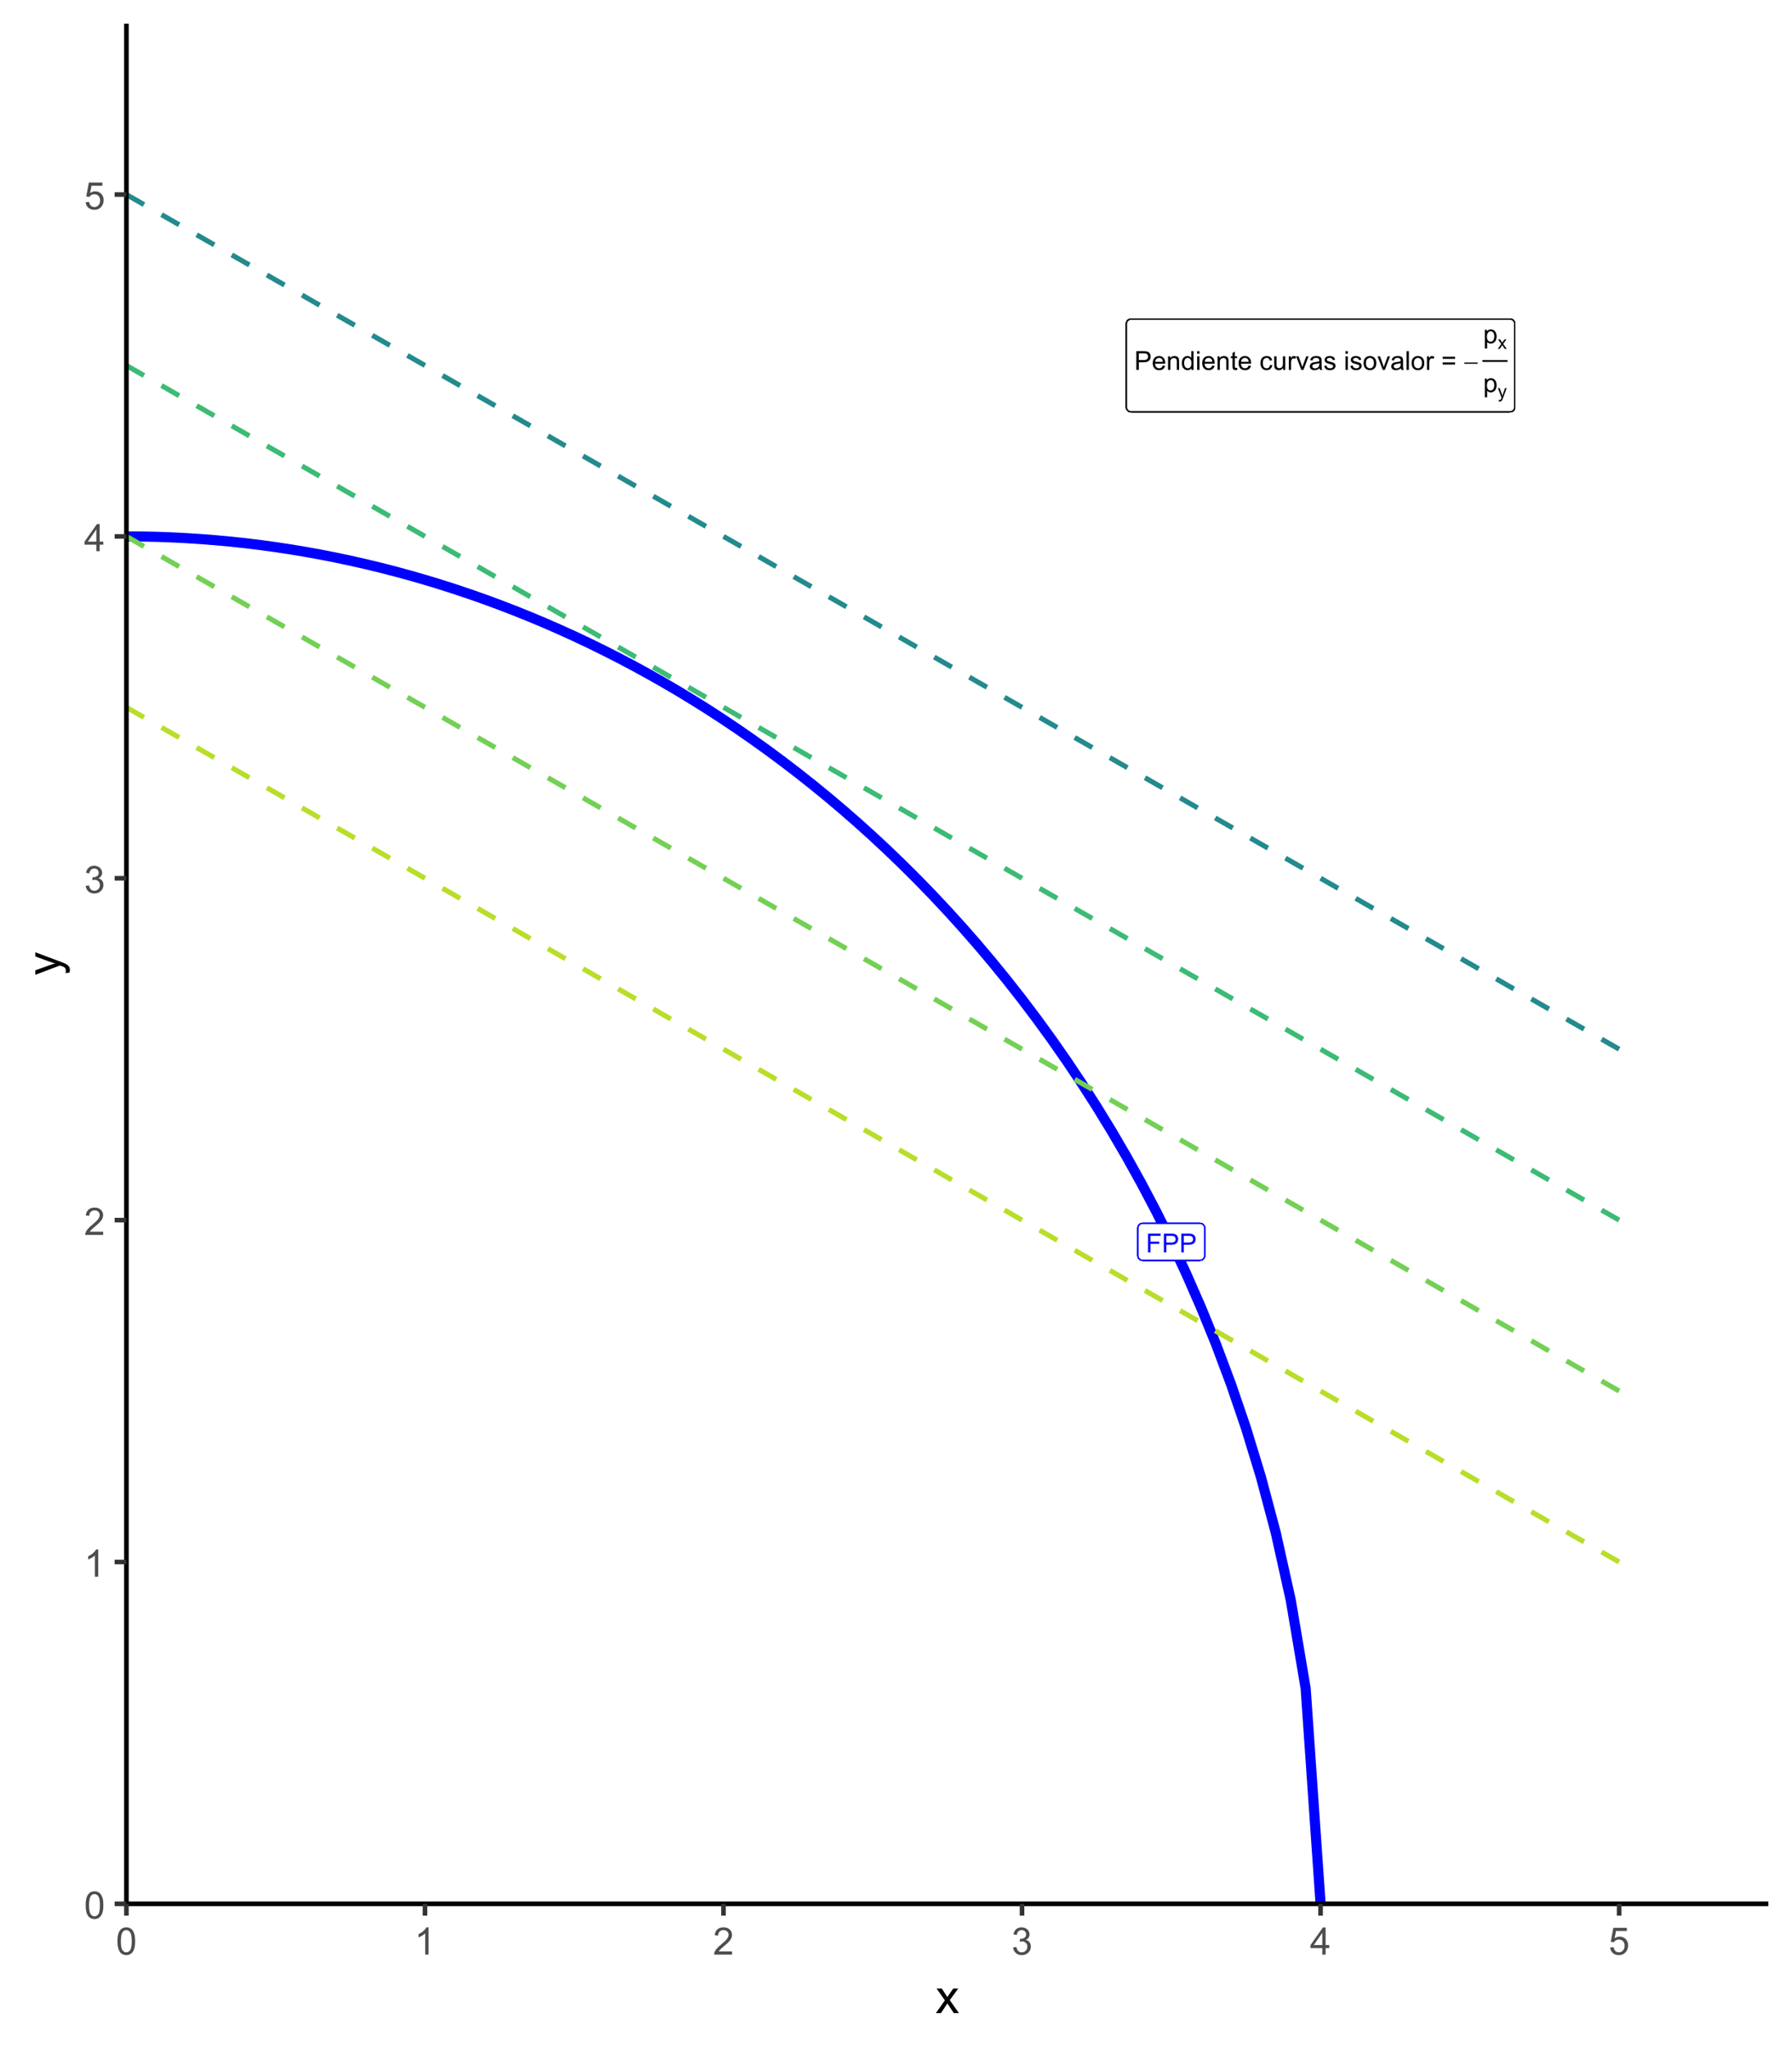 <?xml version="1.0" encoding="UTF-8"?>
<svg xmlns="http://www.w3.org/2000/svg" xmlns:xlink="http://www.w3.org/1999/xlink" width="756" height="864" viewBox="0 0 756 864">
<defs>
<g>
<g id="glyph-0-0">
<path d="M 0.906 0 L 0.906 -7.902 L 6.238 -7.902 L 6.238 -6.969 L 1.953 -6.969 L 1.953 -4.523 L 5.66 -4.523 L 5.66 -3.59 L 1.953 -3.59 L 1.953 0 Z M 0.906 0 "/>
</g>
<g id="glyph-0-1">
<path d="M 0.852 0 L 0.852 -7.902 L 3.832 -7.902 C 4.355 -7.902 4.758 -7.879 5.035 -7.828 C 5.422 -7.762 5.746 -7.641 6.012 -7.457 C 6.273 -7.277 6.484 -7.023 6.645 -6.695 C 6.805 -6.367 6.883 -6.008 6.883 -5.617 C 6.883 -4.945 6.668 -4.375 6.242 -3.91 C 5.816 -3.445 5.043 -3.211 3.926 -3.211 L 1.898 -3.211 L 1.898 0 L 0.852 0 M 1.898 -4.145 L 3.941 -4.145 C 4.617 -4.145 5.098 -4.27 5.379 -4.523 C 5.664 -4.773 5.805 -5.129 5.805 -5.586 C 5.805 -5.914 5.723 -6.199 5.555 -6.434 C 5.387 -6.668 5.168 -6.824 4.895 -6.898 C 4.719 -6.945 4.395 -6.969 3.918 -6.969 L 1.898 -6.969 Z M 1.898 -4.145 "/>
</g>
<g id="glyph-0-2">
<path d="M 4.648 -1.844 L 5.648 -1.719 C 5.492 -1.133 5.199 -0.68 4.77 -0.355 C 4.344 -0.031 3.797 0.129 3.133 0.129 C 2.293 0.129 1.629 -0.129 1.141 -0.645 C 0.648 -1.16 0.402 -1.883 0.402 -2.812 C 0.402 -3.777 0.652 -4.523 1.148 -5.055 C 1.645 -5.59 2.289 -5.855 3.078 -5.855 C 3.844 -5.855 4.469 -5.594 4.953 -5.074 C 5.438 -4.551 5.68 -3.816 5.68 -2.875 C 5.68 -2.816 5.68 -2.73 5.676 -2.613 L 1.406 -2.613 C 1.441 -1.984 1.621 -1.504 1.941 -1.168 C 2.262 -0.836 2.66 -0.668 3.137 -0.668 C 3.492 -0.668 3.797 -0.762 4.047 -0.949 C 4.301 -1.137 4.5 -1.434 4.648 -1.844 M 1.461 -3.414 L 4.656 -3.414 C 4.613 -3.895 4.492 -4.254 4.289 -4.496 C 3.98 -4.871 3.582 -5.055 3.09 -5.055 C 2.645 -5.055 2.27 -4.906 1.965 -4.609 C 1.66 -4.312 1.492 -3.91 1.461 -3.414 Z M 1.461 -3.414 "/>
</g>
<g id="glyph-0-3">
<path d="M 0.727 0 L 0.727 -5.727 L 1.602 -5.727 L 1.602 -4.91 C 2.02 -5.539 2.629 -5.855 3.422 -5.855 C 3.77 -5.855 4.086 -5.793 4.375 -5.668 C 4.664 -5.543 4.879 -5.383 5.023 -5.18 C 5.168 -4.98 5.27 -4.738 5.324 -4.465 C 5.363 -4.285 5.379 -3.969 5.379 -3.52 L 5.379 0 L 4.41 0 L 4.41 -3.48 C 4.41 -3.879 4.371 -4.172 4.297 -4.367 C 4.223 -4.566 4.086 -4.723 3.895 -4.84 C 3.703 -4.953 3.477 -5.012 3.219 -5.012 C 2.805 -5.012 2.449 -4.883 2.148 -4.621 C 1.848 -4.355 1.699 -3.859 1.699 -3.125 L 1.699 0 Z M 0.727 0 "/>
</g>
<g id="glyph-0-4">
<path d="M 4.441 0 L 4.441 -0.723 C 4.078 -0.156 3.547 0.129 2.84 0.129 C 2.383 0.129 1.965 0.004 1.582 -0.246 C 1.199 -0.5 0.902 -0.852 0.691 -1.301 C 0.484 -1.754 0.379 -2.27 0.379 -2.855 C 0.379 -3.43 0.473 -3.945 0.664 -4.41 C 0.852 -4.879 1.141 -5.234 1.52 -5.48 C 1.902 -5.73 2.328 -5.855 2.797 -5.855 C 3.145 -5.855 3.449 -5.781 3.719 -5.637 C 3.988 -5.488 4.207 -5.301 4.379 -5.066 L 4.379 -7.902 L 5.344 -7.902 L 5.344 0 L 4.441 0 M 1.375 -2.855 C 1.375 -2.125 1.527 -1.574 1.84 -1.211 C 2.148 -0.852 2.512 -0.668 2.934 -0.668 C 3.355 -0.668 3.715 -0.844 4.012 -1.188 C 4.309 -1.535 4.457 -2.066 4.457 -2.777 C 4.457 -3.559 4.309 -4.133 4.004 -4.5 C 3.703 -4.867 3.332 -5.051 2.891 -5.051 C 2.457 -5.051 2.098 -4.875 1.809 -4.523 C 1.52 -4.172 1.375 -3.613 1.375 -2.855 Z M 1.375 -2.855 "/>
</g>
<g id="glyph-0-5">
<path d="M 0.734 -6.785 L 0.734 -7.902 L 1.703 -7.902 L 1.703 -6.785 L 0.734 -6.785 M 0.734 0 L 0.734 -5.727 L 1.703 -5.727 L 1.703 0 Z M 0.734 0 "/>
</g>
<g id="glyph-0-6">
<path d="M 2.848 -0.867 L 2.984 -0.012 C 2.715 0.047 2.469 0.074 2.254 0.074 C 1.902 0.074 1.629 0.02 1.434 -0.09 C 1.238 -0.203 1.102 -0.348 1.023 -0.531 C 0.945 -0.711 0.906 -1.094 0.906 -1.676 L 0.906 -4.969 L 0.195 -4.969 L 0.195 -5.727 L 0.906 -5.727 L 0.906 -7.141 L 1.871 -7.723 L 1.871 -5.727 L 2.848 -5.727 L 2.848 -4.969 L 1.871 -4.969 L 1.871 -1.621 C 1.871 -1.348 1.887 -1.168 1.922 -1.09 C 1.957 -1.012 2.012 -0.945 2.09 -0.898 C 2.168 -0.852 2.277 -0.832 2.422 -0.832 C 2.527 -0.832 2.672 -0.844 2.848 -0.867 Z M 2.848 -0.867 "/>
</g>
<g id="glyph-0-7">
</g>
<g id="glyph-0-8">
<path d="M 4.465 -2.098 L 5.418 -1.973 C 5.312 -1.316 5.047 -0.801 4.617 -0.43 C 4.188 -0.055 3.66 0.129 3.035 0.129 C 2.25 0.129 1.621 -0.125 1.145 -0.641 C 0.668 -1.152 0.43 -1.887 0.43 -2.84 C 0.43 -3.457 0.535 -4 0.738 -4.465 C 0.941 -4.926 1.254 -5.273 1.672 -5.508 C 2.094 -5.738 2.547 -5.855 3.039 -5.855 C 3.66 -5.855 4.172 -5.695 4.566 -5.383 C 4.961 -5.066 5.215 -4.621 5.324 -4.043 L 4.383 -3.898 C 4.293 -4.281 4.133 -4.57 3.906 -4.766 C 3.676 -4.961 3.402 -5.055 3.078 -5.055 C 2.59 -5.055 2.191 -4.883 1.887 -4.531 C 1.582 -4.18 1.43 -3.625 1.43 -2.867 C 1.43 -2.098 1.574 -1.539 1.871 -1.191 C 2.164 -0.844 2.551 -0.668 3.023 -0.668 C 3.406 -0.668 3.723 -0.785 3.977 -1.02 C 4.234 -1.254 4.395 -1.613 4.465 -2.098 Z M 4.465 -2.098 "/>
</g>
<g id="glyph-0-9">
<path d="M 4.48 0 L 4.48 -0.84 C 4.035 -0.195 3.43 0.129 2.664 0.129 C 2.324 0.129 2.008 0.066 1.719 -0.066 C 1.426 -0.195 1.207 -0.355 1.066 -0.551 C 0.922 -0.75 0.824 -0.988 0.766 -1.273 C 0.727 -1.461 0.707 -1.766 0.707 -2.18 L 0.707 -5.727 L 1.676 -5.727 L 1.676 -2.551 C 1.676 -2.043 1.695 -1.703 1.734 -1.527 C 1.797 -1.27 1.926 -1.07 2.125 -0.926 C 2.32 -0.777 2.566 -0.707 2.855 -0.707 C 3.148 -0.707 3.422 -0.781 3.676 -0.93 C 3.93 -1.078 4.113 -1.281 4.219 -1.539 C 4.324 -1.797 4.379 -2.168 4.379 -2.656 L 4.379 -5.727 L 5.348 -5.727 L 5.348 0 Z M 4.48 0 "/>
</g>
<g id="glyph-0-10">
<path d="M 0.719 0 L 0.719 -5.727 L 1.59 -5.727 L 1.59 -4.855 C 1.812 -5.262 2.02 -5.531 2.207 -5.66 C 2.395 -5.789 2.605 -5.855 2.828 -5.855 C 3.156 -5.855 3.488 -5.75 3.828 -5.543 L 3.492 -4.641 C 3.254 -4.781 3.02 -4.852 2.781 -4.852 C 2.57 -4.852 2.379 -4.789 2.211 -4.66 C 2.043 -4.531 1.922 -4.355 1.848 -4.129 C 1.742 -3.785 1.688 -3.406 1.688 -2.996 L 1.688 0 Z M 0.719 0 "/>
</g>
<g id="glyph-0-11">
<path d="M 2.316 0 L 0.141 -5.727 L 1.164 -5.727 L 2.395 -2.297 C 2.527 -1.926 2.648 -1.543 2.762 -1.145 C 2.848 -1.445 2.965 -1.809 3.121 -2.23 L 4.395 -5.727 L 5.391 -5.727 L 3.223 0 Z M 2.316 0 "/>
</g>
<g id="glyph-0-12">
<path d="M 4.465 -0.707 C 4.105 -0.402 3.758 -0.184 3.426 -0.059 C 3.094 0.066 2.738 0.129 2.355 0.129 C 1.727 0.129 1.242 -0.023 0.906 -0.332 C 0.566 -0.641 0.398 -1.031 0.398 -1.508 C 0.398 -1.789 0.461 -2.047 0.59 -2.277 C 0.719 -2.508 0.887 -2.695 1.09 -2.836 C 1.297 -2.977 1.531 -3.082 1.789 -3.152 C 1.98 -3.203 2.27 -3.254 2.652 -3.301 C 3.434 -3.391 4.012 -3.504 4.383 -3.633 C 4.387 -3.766 4.387 -3.852 4.387 -3.887 C 4.387 -4.281 4.297 -4.559 4.113 -4.723 C 3.863 -4.941 3.496 -5.051 3.008 -5.051 C 2.551 -5.051 2.215 -4.973 1.996 -4.812 C 1.781 -4.652 1.617 -4.367 1.516 -3.961 L 0.566 -4.09 C 0.652 -4.496 0.793 -4.824 0.992 -5.074 C 1.191 -5.324 1.477 -5.516 1.848 -5.652 C 2.223 -5.785 2.656 -5.855 3.148 -5.855 C 3.637 -5.855 4.035 -5.797 4.34 -5.68 C 4.645 -5.566 4.871 -5.422 5.012 -5.246 C 5.156 -5.074 5.258 -4.852 5.316 -4.586 C 5.348 -4.422 5.363 -4.125 5.363 -3.691 L 5.363 -2.398 C 5.363 -1.496 5.383 -0.926 5.426 -0.688 C 5.469 -0.449 5.547 -0.219 5.672 0 L 4.656 0 C 4.559 -0.203 4.492 -0.438 4.465 -0.707 M 4.383 -2.875 C 4.031 -2.73 3.504 -2.605 2.797 -2.508 C 2.398 -2.449 2.117 -2.383 1.953 -2.312 C 1.785 -2.242 1.66 -2.137 1.57 -1.996 C 1.48 -1.859 1.434 -1.707 1.434 -1.535 C 1.434 -1.277 1.531 -1.062 1.727 -0.891 C 1.922 -0.719 2.211 -0.629 2.586 -0.629 C 2.961 -0.629 3.293 -0.711 3.586 -0.875 C 3.875 -1.039 4.09 -1.262 4.227 -1.547 C 4.332 -1.766 4.383 -2.09 4.383 -2.516 Z M 4.383 -2.875 "/>
</g>
<g id="glyph-0-13">
<path d="M 0.34 -1.707 L 1.301 -1.859 C 1.352 -1.477 1.504 -1.18 1.75 -0.977 C 1.996 -0.77 2.34 -0.668 2.781 -0.668 C 3.227 -0.668 3.559 -0.758 3.773 -0.941 C 3.988 -1.121 4.098 -1.336 4.098 -1.578 C 4.098 -1.797 4 -1.973 3.812 -2.098 C 3.68 -2.184 3.348 -2.293 2.82 -2.426 C 2.109 -2.605 1.613 -2.762 1.34 -2.891 C 1.066 -3.023 0.855 -3.203 0.715 -3.438 C 0.574 -3.668 0.5 -3.926 0.5 -4.203 C 0.5 -4.461 0.559 -4.695 0.676 -4.914 C 0.793 -5.129 0.953 -5.312 1.152 -5.457 C 1.305 -5.566 1.512 -5.66 1.77 -5.738 C 2.031 -5.816 2.312 -5.855 2.609 -5.855 C 3.059 -5.855 3.453 -5.789 3.793 -5.66 C 4.133 -5.531 4.383 -5.355 4.543 -5.133 C 4.707 -4.914 4.816 -4.617 4.879 -4.246 L 3.93 -4.117 C 3.887 -4.414 3.762 -4.645 3.555 -4.809 C 3.348 -4.973 3.055 -5.055 2.68 -5.055 C 2.234 -5.055 1.914 -4.984 1.727 -4.836 C 1.535 -4.688 1.438 -4.516 1.438 -4.316 C 1.438 -4.191 1.48 -4.078 1.559 -3.977 C 1.637 -3.875 1.762 -3.789 1.93 -3.719 C 2.027 -3.684 2.312 -3.602 2.785 -3.473 C 3.473 -3.289 3.953 -3.137 4.223 -3.02 C 4.496 -2.906 4.707 -2.734 4.863 -2.512 C 5.016 -2.289 5.094 -2.012 5.094 -1.684 C 5.094 -1.359 5 -1.055 4.812 -0.77 C 4.621 -0.484 4.352 -0.262 3.996 -0.105 C 3.637 0.051 3.234 0.129 2.785 0.129 C 2.043 0.129 1.477 -0.023 1.086 -0.336 C 0.695 -0.645 0.449 -1.102 0.34 -1.707 Z M 0.34 -1.707 "/>
</g>
<g id="glyph-0-14">
<path d="M 0.367 -2.863 C 0.367 -3.922 0.66 -4.707 1.25 -5.219 C 1.742 -5.641 2.344 -5.855 3.051 -5.855 C 3.84 -5.855 4.48 -5.598 4.98 -5.082 C 5.48 -4.566 5.73 -3.852 5.73 -2.941 C 5.73 -2.207 5.621 -1.629 5.398 -1.203 C 5.176 -0.781 4.855 -0.453 4.434 -0.223 C 4.012 0.012 3.551 0.129 3.051 0.129 C 2.25 0.129 1.602 -0.129 1.109 -0.641 C 0.613 -1.156 0.367 -1.895 0.367 -2.863 M 1.363 -2.863 C 1.363 -2.129 1.523 -1.582 1.844 -1.215 C 2.164 -0.852 2.566 -0.668 3.051 -0.668 C 3.531 -0.668 3.934 -0.852 4.254 -1.219 C 4.574 -1.586 4.734 -2.145 4.734 -2.895 C 4.734 -3.602 4.57 -4.141 4.25 -4.504 C 3.93 -4.867 3.527 -5.051 3.051 -5.051 C 2.566 -5.051 2.164 -4.871 1.844 -4.508 C 1.523 -4.145 1.363 -3.594 1.363 -2.863 Z M 1.363 -2.863 "/>
</g>
<g id="glyph-0-15">
<path d="M 0.707 0 L 0.707 -7.902 L 1.676 -7.902 L 1.676 0 Z M 0.707 0 "/>
</g>
<g id="glyph-0-16">
<path d="M 5.832 -4.648 L 0.613 -4.648 L 0.613 -5.551 L 5.832 -5.551 L 5.832 -4.648 M 5.832 -2.246 L 0.613 -2.246 L 0.613 -3.152 L 5.832 -3.152 Z M 5.832 -2.246 "/>
</g>
<g id="glyph-0-17">
<path d="M 0.727 2.195 L 0.727 -5.727 L 1.613 -5.727 L 1.613 -4.98 C 1.82 -5.273 2.055 -5.488 2.316 -5.637 C 2.582 -5.781 2.898 -5.855 3.273 -5.855 C 3.762 -5.855 4.191 -5.727 4.566 -5.477 C 4.941 -5.227 5.223 -4.871 5.41 -4.41 C 5.602 -3.953 5.699 -3.453 5.699 -2.906 C 5.699 -2.32 5.594 -1.793 5.383 -1.324 C 5.172 -0.855 4.867 -0.496 4.465 -0.246 C 4.066 0.004 3.645 0.129 3.203 0.129 C 2.879 0.129 2.59 0.062 2.332 -0.074 C 2.074 -0.211 1.863 -0.383 1.699 -0.594 L 1.699 2.195 L 0.727 2.195 M 1.605 -2.828 C 1.605 -2.094 1.754 -1.551 2.055 -1.195 C 2.352 -0.844 2.715 -0.668 3.137 -0.668 C 3.57 -0.668 3.938 -0.852 4.246 -1.215 C 4.551 -1.582 4.707 -2.145 4.707 -2.91 C 4.707 -3.641 4.555 -4.188 4.254 -4.551 C 3.957 -4.914 3.598 -5.094 3.18 -5.094 C 2.766 -5.094 2.402 -4.902 2.082 -4.516 C 1.766 -4.129 1.605 -3.566 1.605 -2.828 Z M 1.605 -2.828 "/>
</g>
<g id="glyph-1-0">
<path d="M 0.199 -3.105 L 5.859 -3.105 L 5.859 -2.57 L 0.199 -2.57 Z M 0.199 -3.105 "/>
</g>
<g id="glyph-2-0">
<path d="M 0.055 0 L 1.52 -2.082 L 0.168 -4.008 L 1.016 -4.008 L 1.629 -3.066 C 1.746 -2.891 1.84 -2.738 1.91 -2.617 C 2.02 -2.785 2.121 -2.934 2.215 -3.059 L 2.891 -4.008 L 3.703 -4.008 L 2.316 -2.121 L 3.809 0 L 2.973 0 L 2.152 -1.246 L 1.934 -1.582 L 0.879 0 Z M 0.055 0 "/>
</g>
<g id="glyph-2-1">
<path d="M 0.48 1.543 L 0.402 0.906 C 0.551 0.945 0.684 0.965 0.793 0.965 C 0.941 0.965 1.062 0.941 1.156 0.891 C 1.246 0.84 1.32 0.77 1.379 0.68 C 1.422 0.609 1.488 0.441 1.586 0.172 C 1.598 0.137 1.617 0.082 1.645 0.008 L 0.125 -4.008 L 0.855 -4.008 L 1.691 -1.688 C 1.797 -1.391 1.895 -1.082 1.98 -0.758 C 2.059 -1.07 2.152 -1.375 2.262 -1.672 L 3.117 -4.008 L 3.797 -4.008 L 2.273 0.066 C 2.109 0.508 1.98 0.812 1.891 0.977 C 1.77 1.203 1.633 1.367 1.477 1.469 C 1.32 1.574 1.133 1.625 0.918 1.625 C 0.785 1.625 0.641 1.598 0.48 1.543 Z M 0.48 1.543 "/>
</g>
<g id="glyph-3-0">
<path d="M 0.664 -5.648 C 0.664 -7.004 0.805 -8.094 1.082 -8.918 C 1.359 -9.742 1.773 -10.379 2.324 -10.828 C 2.875 -11.277 3.566 -11.5 4.398 -11.5 C 5.012 -11.5 5.551 -11.375 6.016 -11.129 C 6.48 -10.883 6.863 -10.523 7.164 -10.059 C 7.465 -9.594 7.703 -9.023 7.875 -8.355 C 8.047 -7.688 8.133 -6.785 8.133 -5.648 C 8.133 -4.305 7.996 -3.219 7.719 -2.395 C 7.441 -1.57 7.031 -0.93 6.48 -0.48 C 5.93 -0.031 5.238 0.195 4.398 0.195 C 3.293 0.195 2.426 -0.199 1.797 -0.992 C 1.043 -1.945 0.664 -3.496 0.664 -5.648 M 2.109 -5.648 C 2.109 -3.77 2.328 -2.516 2.77 -1.895 C 3.211 -1.273 3.754 -0.961 4.398 -0.961 C 5.043 -0.961 5.586 -1.273 6.027 -1.898 C 6.469 -2.523 6.688 -3.773 6.688 -5.648 C 6.688 -7.535 6.469 -8.785 6.027 -9.406 C 5.586 -10.027 5.039 -10.336 4.383 -10.336 C 3.738 -10.336 3.223 -10.062 2.836 -9.516 C 2.352 -8.816 2.109 -7.527 2.109 -5.648 Z M 2.109 -5.648 "/>
</g>
<g id="glyph-3-1">
<path d="M 5.961 0 L 4.555 0 L 4.555 -8.961 C 4.215 -8.637 3.773 -8.316 3.223 -7.992 C 2.672 -7.668 2.18 -7.426 1.742 -7.266 L 1.742 -8.625 C 2.527 -8.996 3.215 -9.441 3.805 -9.969 C 4.395 -10.496 4.809 -11.004 5.055 -11.5 L 5.961 -11.5 Z M 5.961 0 "/>
</g>
<g id="glyph-3-2">
<path d="M 8.055 -1.352 L 8.055 0 L 0.484 0 C 0.473 -0.34 0.527 -0.664 0.648 -0.977 C 0.84 -1.492 1.148 -2 1.574 -2.5 C 2 -3 2.613 -3.578 3.414 -4.234 C 4.66 -5.254 5.5 -6.062 5.938 -6.66 C 6.375 -7.258 6.594 -7.82 6.594 -8.352 C 6.594 -8.91 6.395 -9.379 5.996 -9.762 C 5.598 -10.145 5.078 -10.336 4.438 -10.336 C 3.762 -10.336 3.219 -10.133 2.812 -9.727 C 2.406 -9.32 2.199 -8.758 2.195 -8.039 L 0.75 -8.188 C 0.848 -9.266 1.223 -10.086 1.867 -10.652 C 2.512 -11.219 3.379 -11.5 4.469 -11.5 C 5.566 -11.5 6.438 -11.195 7.078 -10.586 C 7.719 -9.977 8.039 -9.223 8.039 -8.32 C 8.039 -7.863 7.945 -7.41 7.758 -6.969 C 7.57 -6.527 7.258 -6.059 6.824 -5.57 C 6.391 -5.082 5.668 -4.41 4.656 -3.555 C 3.812 -2.848 3.27 -2.367 3.031 -2.113 C 2.793 -1.859 2.594 -1.605 2.438 -1.352 Z M 8.055 -1.352 "/>
</g>
<g id="glyph-3-3">
<path d="M 0.672 -3.023 L 2.078 -3.211 C 2.238 -2.414 2.516 -1.84 2.902 -1.488 C 3.289 -1.137 3.762 -0.961 4.32 -0.961 C 4.98 -0.961 5.539 -1.191 5.996 -1.648 C 6.453 -2.105 6.68 -2.676 6.68 -3.352 C 6.68 -3.996 6.469 -4.531 6.047 -4.949 C 5.625 -5.367 5.09 -5.578 4.438 -5.578 C 4.172 -5.578 3.84 -5.527 3.445 -5.422 L 3.602 -6.656 C 3.695 -6.645 3.77 -6.641 3.828 -6.641 C 4.426 -6.641 4.965 -6.797 5.445 -7.109 C 5.926 -7.422 6.164 -7.902 6.164 -8.555 C 6.164 -9.07 5.988 -9.496 5.641 -9.836 C 5.293 -10.176 4.84 -10.344 4.289 -10.344 C 3.742 -10.344 3.285 -10.172 2.922 -9.828 C 2.559 -9.484 2.324 -8.969 2.219 -8.281 L 0.812 -8.531 C 0.984 -9.473 1.375 -10.203 1.984 -10.723 C 2.594 -11.242 3.352 -11.5 4.258 -11.5 C 4.883 -11.5 5.457 -11.367 5.984 -11.098 C 6.512 -10.828 6.914 -10.465 7.191 -10 C 7.469 -9.535 7.609 -9.043 7.609 -8.523 C 7.609 -8.027 7.477 -7.578 7.211 -7.172 C 6.945 -6.766 6.551 -6.441 6.031 -6.203 C 6.707 -6.047 7.234 -5.723 7.609 -5.23 C 7.984 -4.738 8.172 -4.121 8.172 -3.383 C 8.172 -2.383 7.809 -1.535 7.078 -0.84 C 6.348 -0.145 5.426 0.203 4.312 0.203 C 3.309 0.203 2.473 -0.098 1.809 -0.695 C 1.145 -1.293 0.766 -2.07 0.672 -3.023 Z M 0.672 -3.023 "/>
</g>
<g id="glyph-3-4">
<path d="M 5.172 0 L 5.172 -2.742 L 0.203 -2.742 L 0.203 -4.031 L 5.43 -11.453 L 6.578 -11.453 L 6.578 -4.031 L 8.125 -4.031 L 8.125 -2.742 L 6.578 -2.742 L 6.578 0 L 5.172 0 M 5.172 -4.031 L 5.172 -9.195 L 1.586 -4.031 Z M 5.172 -4.031 "/>
</g>
<g id="glyph-3-5">
<path d="M 0.664 -3 L 2.141 -3.125 C 2.25 -2.406 2.504 -1.867 2.902 -1.504 C 3.301 -1.141 3.781 -0.961 4.344 -0.961 C 5.02 -0.961 5.594 -1.215 6.062 -1.727 C 6.531 -2.238 6.766 -2.914 6.766 -3.758 C 6.766 -4.559 6.539 -5.191 6.09 -5.656 C 5.641 -6.121 5.051 -6.352 4.32 -6.352 C 3.867 -6.352 3.457 -6.25 3.094 -6.043 C 2.73 -5.836 2.441 -5.57 2.234 -5.242 L 0.914 -5.414 L 2.023 -11.297 L 7.719 -11.297 L 7.719 -9.953 L 3.148 -9.953 L 2.531 -6.875 C 3.219 -7.355 3.941 -7.594 4.695 -7.594 C 5.695 -7.594 6.539 -7.246 7.227 -6.555 C 7.914 -5.863 8.258 -4.973 8.258 -3.883 C 8.258 -2.848 7.957 -1.949 7.352 -1.195 C 6.617 -0.27 5.613 0.195 4.344 0.195 C 3.301 0.195 2.453 -0.098 1.793 -0.68 C 1.133 -1.262 0.758 -2.035 0.664 -3 Z M 0.664 -3 "/>
</g>
<g id="glyph-4-0">
<path d="M 0.148 0 L 3.938 -5.391 L 0.43 -10.371 L 2.625 -10.371 L 4.219 -7.938 C 4.52 -7.477 4.758 -7.09 4.941 -6.777 C 5.227 -7.207 5.492 -7.586 5.734 -7.922 L 7.48 -10.371 L 9.578 -10.371 L 5.996 -5.488 L 9.852 0 L 7.695 0 L 5.566 -3.223 L 5 -4.094 L 2.273 0 Z M 0.148 0 "/>
</g>
<g id="glyph-5-0">
<path d="M 3.992 -1.238 L 2.344 -1.043 C 2.449 -1.43 2.5 -1.766 2.5 -2.051 C 2.5 -2.441 2.434 -2.754 2.305 -2.988 C 2.176 -3.223 1.992 -3.414 1.758 -3.562 C 1.582 -3.676 1.145 -3.855 0.449 -4.102 C 0.352 -4.133 0.207 -4.188 0.02 -4.258 L -10.371 -0.324 L -10.371 -2.219 L -4.367 -4.375 C -3.602 -4.656 -2.801 -4.906 -1.961 -5.125 C -2.77 -5.328 -3.559 -5.57 -4.328 -5.852 L -10.371 -8.066 L -10.371 -9.824 L 0.176 -5.879 C 1.316 -5.457 2.102 -5.125 2.531 -4.891 C 3.109 -4.578 3.535 -4.223 3.805 -3.816 C 4.074 -3.414 4.211 -2.934 4.211 -2.371 C 4.211 -2.035 4.137 -1.656 3.992 -1.238 Z M 3.992 -1.238 "/>
</g>
</g>
<clipPath id="clip-0">
<path clip-rule="nonzero" d="M 53.336 9.961 L 746.039 9.961 L 746.039 802.742 L 53.336 802.742 Z M 53.336 9.961 "/>
</clipPath>
<clipPath id="clip-1">
<path clip-rule="nonzero" d="M 53.336 224 L 560 224 L 560 802.742 L 53.336 802.742 Z M 53.336 224 "/>
</clipPath>
<clipPath id="clip-2">
<path clip-rule="nonzero" d="M 53.336 297 L 685 297 L 685 660 L 53.336 660 Z M 53.336 297 "/>
</clipPath>
<clipPath id="clip-3">
<path clip-rule="nonzero" d="M 53.336 225 L 685 225 L 685 588 L 53.336 588 Z M 53.336 225 "/>
</clipPath>
<clipPath id="clip-4">
<path clip-rule="nonzero" d="M 53.336 153 L 685 153 L 685 516 L 53.336 516 Z M 53.336 153 "/>
</clipPath>
<clipPath id="clip-5">
<path clip-rule="nonzero" d="M 53.336 80 L 685 80 L 685 444 L 53.336 444 Z M 53.336 80 "/>
</clipPath>
</defs>
<rect x="-75.6" y="-86.4" width="907.2" height="1036.8" fill="rgb(100%, 100%, 100%)" fill-opacity="1"/>
<rect x="-75.6" y="-86.4" width="907.2" height="1036.8" fill="rgb(100%, 100%, 100%)" fill-opacity="1"/>
<path fill="none" stroke-width="1.94" stroke-linecap="round" stroke-linejoin="round" stroke="rgb(100%, 100%, 100%)" stroke-opacity="1" stroke-miterlimit="10" d="M 0 864 L 756 864 L 756 0 L 0 0 Z M 0 864 "/>
<g clip-path="url(#clip-0)">
<path fill-rule="nonzero" fill="rgb(100%, 100%, 100%)" fill-opacity="1" d="M 53.336 802.742 L 746.039 802.742 L 746.039 9.961 L 53.336 9.961 Z M 53.336 802.742 "/>
</g>
<g clip-path="url(#clip-1)">
<path fill="none" stroke-width="4.268" stroke-linecap="butt" stroke-linejoin="round" stroke="rgb(0%, 0%, 100%)" stroke-opacity="1" stroke-miterlimit="10" d="M 53.336 226.176 L 59.633 226.223 L 65.93 226.355 L 72.227 226.582 L 78.523 226.898 L 84.82 227.305 L 91.117 227.801 L 97.414 228.387 L 103.711 229.066 L 110.012 229.836 L 116.309 230.699 L 122.605 231.652 L 128.902 232.699 L 135.199 233.84 L 141.496 235.074 L 147.793 236.402 L 154.09 237.824 L 160.387 239.344 L 166.688 240.961 L 172.984 242.672 L 179.281 244.484 L 185.578 246.395 L 191.875 248.406 L 198.172 250.52 L 204.469 252.734 L 210.766 255.051 L 217.062 257.477 L 223.359 260.004 L 229.66 262.645 L 235.957 265.391 L 242.254 268.25 L 248.551 271.223 L 254.848 274.309 L 261.145 277.516 L 267.441 280.84 L 273.738 284.281 L 280.035 287.852 L 286.336 291.547 L 292.633 295.371 L 298.93 299.328 L 305.227 303.422 L 311.523 307.652 L 317.82 312.027 L 324.117 316.543 L 330.414 321.215 L 336.711 326.039 L 343.012 331.023 L 349.309 336.172 L 355.605 341.488 L 361.902 346.984 L 368.199 352.66 L 374.496 358.527 L 380.793 364.59 L 387.09 370.859 L 393.387 377.34 L 399.688 384.051 L 405.984 390.992 L 412.281 398.184 L 418.578 405.633 L 424.875 413.359 L 431.172 421.379 L 437.469 429.711 L 443.766 438.375 L 450.062 447.398 L 456.363 456.805 L 462.66 466.629 L 468.957 476.906 L 475.254 487.688 L 481.551 499.02 L 487.848 510.969 L 494.145 523.613 L 500.441 537.059 L 506.738 551.422 L 513.039 566.883 L 519.336 583.668 L 525.633 602.105 L 531.93 622.711 L 538.227 646.332 L 544.523 674.629 L 550.82 711.867 L 557.117 802.742 "/>
</g>
<path fill-rule="nonzero" fill="rgb(100%, 100%, 100%)" fill-opacity="1" stroke-width="0.533" stroke-linecap="round" stroke-linejoin="round" stroke="rgb(0%, 0%, 100%)" stroke-opacity="1" stroke-miterlimit="10" d="M 482.086 531.387 L 506.207 531.387 L 506.125 531.387 L 506.445 531.375 L 506.758 531.309 L 507.059 531.195 L 507.332 531.035 L 507.582 530.836 L 507.793 530.594 L 507.965 530.324 L 508.09 530.031 L 508.168 529.719 L 508.191 529.402 L 508.191 517.828 L 508.168 517.508 L 508.09 517.199 L 507.965 516.902 L 507.793 516.633 L 507.582 516.395 L 507.332 516.191 L 507.059 516.031 L 506.758 515.918 L 506.445 515.855 L 506.207 515.84 L 482.086 515.84 L 482.324 515.855 L 482.004 515.84 L 481.688 515.879 L 481.379 515.969 L 481.094 516.105 L 480.828 516.289 L 480.598 516.508 L 480.406 516.766 L 480.258 517.047 L 480.156 517.352 L 480.105 517.668 L 480.098 517.828 L 480.098 529.402 L 480.105 529.242 L 480.105 529.562 L 480.156 529.879 L 480.258 530.18 L 480.406 530.465 L 480.598 530.719 L 480.828 530.941 L 481.094 531.121 L 481.379 531.258 L 481.688 531.348 L 482.004 531.387 Z M 482.086 531.387 "/>
<g fill="rgb(0%, 0%, 100%)" fill-opacity="1">
<use xlink:href="#glyph-0-0" x="483.41" y="528.066"/>
<use xlink:href="#glyph-0-1" x="490.154" y="528.066"/>
<use xlink:href="#glyph-0-1" x="497.517" y="528.066"/>
</g>
<path fill-rule="nonzero" fill="rgb(100%, 100%, 100%)" fill-opacity="1" stroke-width="0.533" stroke-linecap="round" stroke-linejoin="round" stroke="rgb(0%, 0%, 100%)" stroke-opacity="1" stroke-miterlimit="10" d="M 482.086 531.387 L 506.207 531.387 L 506.125 531.387 L 506.445 531.375 L 506.758 531.309 L 507.059 531.195 L 507.332 531.035 L 507.582 530.836 L 507.793 530.594 L 507.965 530.324 L 508.09 530.031 L 508.168 529.719 L 508.191 529.402 L 508.191 517.828 L 508.168 517.508 L 508.09 517.199 L 507.965 516.902 L 507.793 516.633 L 507.582 516.395 L 507.332 516.191 L 507.059 516.031 L 506.758 515.918 L 506.445 515.855 L 506.207 515.84 L 482.086 515.84 L 482.324 515.855 L 482.004 515.84 L 481.688 515.879 L 481.379 515.969 L 481.094 516.105 L 480.828 516.289 L 480.598 516.508 L 480.406 516.766 L 480.258 517.047 L 480.156 517.352 L 480.105 517.668 L 480.098 517.828 L 480.098 529.402 L 480.105 529.242 L 480.105 529.562 L 480.156 529.879 L 480.258 530.18 L 480.406 530.465 L 480.598 530.719 L 480.828 530.941 L 481.094 531.121 L 481.379 531.258 L 481.688 531.348 L 482.004 531.387 Z M 482.086 531.387 "/>
<g fill="rgb(0%, 0%, 100%)" fill-opacity="1">
<use xlink:href="#glyph-0-0" x="483.41" y="528.066"/>
<use xlink:href="#glyph-0-1" x="490.154" y="528.066"/>
<use xlink:href="#glyph-0-1" x="497.517" y="528.066"/>
</g>
<path fill-rule="nonzero" fill="rgb(100%, 100%, 100%)" fill-opacity="1" stroke-width="0.533" stroke-linecap="round" stroke-linejoin="round" stroke="rgb(0%, 0%, 100%)" stroke-opacity="1" stroke-miterlimit="10" d="M 482.086 531.387 L 506.207 531.387 L 506.125 531.387 L 506.445 531.375 L 506.758 531.309 L 507.059 531.195 L 507.332 531.035 L 507.582 530.836 L 507.793 530.594 L 507.965 530.324 L 508.09 530.031 L 508.168 529.719 L 508.191 529.402 L 508.191 517.828 L 508.168 517.508 L 508.09 517.199 L 507.965 516.902 L 507.793 516.633 L 507.582 516.395 L 507.332 516.191 L 507.059 516.031 L 506.758 515.918 L 506.445 515.855 L 506.207 515.84 L 482.086 515.84 L 482.324 515.855 L 482.004 515.84 L 481.688 515.879 L 481.379 515.969 L 481.094 516.105 L 480.828 516.289 L 480.598 516.508 L 480.406 516.766 L 480.258 517.047 L 480.156 517.352 L 480.105 517.668 L 480.098 517.828 L 480.098 529.402 L 480.105 529.242 L 480.105 529.562 L 480.156 529.879 L 480.258 530.18 L 480.406 530.465 L 480.598 530.719 L 480.828 530.941 L 481.094 531.121 L 481.379 531.258 L 481.688 531.348 L 482.004 531.387 Z M 482.086 531.387 "/>
<g fill="rgb(0%, 0%, 100%)" fill-opacity="1">
<use xlink:href="#glyph-0-0" x="483.41" y="528.066"/>
<use xlink:href="#glyph-0-1" x="490.154" y="528.066"/>
<use xlink:href="#glyph-0-1" x="497.517" y="528.066"/>
</g>
<path fill-rule="nonzero" fill="rgb(100%, 100%, 100%)" fill-opacity="1" stroke-width="0.533" stroke-linecap="round" stroke-linejoin="round" stroke="rgb(0%, 0%, 100%)" stroke-opacity="1" stroke-miterlimit="10" d="M 482.086 531.387 L 506.207 531.387 L 506.125 531.387 L 506.445 531.375 L 506.758 531.309 L 507.059 531.195 L 507.332 531.035 L 507.582 530.836 L 507.793 530.594 L 507.965 530.324 L 508.09 530.031 L 508.168 529.719 L 508.191 529.402 L 508.191 517.828 L 508.168 517.508 L 508.09 517.199 L 507.965 516.902 L 507.793 516.633 L 507.582 516.395 L 507.332 516.191 L 507.059 516.031 L 506.758 515.918 L 506.445 515.855 L 506.207 515.84 L 482.086 515.84 L 482.324 515.855 L 482.004 515.84 L 481.688 515.879 L 481.379 515.969 L 481.094 516.105 L 480.828 516.289 L 480.598 516.508 L 480.406 516.766 L 480.258 517.047 L 480.156 517.352 L 480.105 517.668 L 480.098 517.828 L 480.098 529.402 L 480.105 529.242 L 480.105 529.562 L 480.156 529.879 L 480.258 530.18 L 480.406 530.465 L 480.598 530.719 L 480.828 530.941 L 481.094 531.121 L 481.379 531.258 L 481.688 531.348 L 482.004 531.387 Z M 482.086 531.387 "/>
<g fill="rgb(0%, 0%, 100%)" fill-opacity="1">
<use xlink:href="#glyph-0-0" x="483.41" y="528.066"/>
<use xlink:href="#glyph-0-1" x="490.154" y="528.066"/>
<use xlink:href="#glyph-0-1" x="497.517" y="528.066"/>
</g>
<path fill-rule="nonzero" fill="rgb(100%, 100%, 100%)" fill-opacity="1" stroke-width="0.533" stroke-linecap="round" stroke-linejoin="round" stroke="rgb(0%, 0%, 100%)" stroke-opacity="1" stroke-miterlimit="10" d="M 482.086 531.387 L 506.207 531.387 L 506.125 531.387 L 506.445 531.375 L 506.758 531.309 L 507.059 531.195 L 507.332 531.035 L 507.582 530.836 L 507.793 530.594 L 507.965 530.324 L 508.09 530.031 L 508.168 529.719 L 508.191 529.402 L 508.191 517.828 L 508.168 517.508 L 508.09 517.199 L 507.965 516.902 L 507.793 516.633 L 507.582 516.395 L 507.332 516.191 L 507.059 516.031 L 506.758 515.918 L 506.445 515.855 L 506.207 515.84 L 482.086 515.84 L 482.324 515.855 L 482.004 515.84 L 481.688 515.879 L 481.379 515.969 L 481.094 516.105 L 480.828 516.289 L 480.598 516.508 L 480.406 516.766 L 480.258 517.047 L 480.156 517.352 L 480.105 517.668 L 480.098 517.828 L 480.098 529.402 L 480.105 529.242 L 480.105 529.562 L 480.156 529.879 L 480.258 530.18 L 480.406 530.465 L 480.598 530.719 L 480.828 530.941 L 481.094 531.121 L 481.379 531.258 L 481.688 531.348 L 482.004 531.387 Z M 482.086 531.387 "/>
<g fill="rgb(0%, 0%, 100%)" fill-opacity="1">
<use xlink:href="#glyph-0-0" x="483.41" y="528.066"/>
<use xlink:href="#glyph-0-1" x="490.154" y="528.066"/>
<use xlink:href="#glyph-0-1" x="497.517" y="528.066"/>
</g>
<path fill-rule="nonzero" fill="rgb(100%, 100%, 100%)" fill-opacity="1" stroke-width="0.533" stroke-linecap="round" stroke-linejoin="round" stroke="rgb(0%, 0%, 100%)" stroke-opacity="1" stroke-miterlimit="10" d="M 482.086 531.387 L 506.207 531.387 L 506.125 531.387 L 506.445 531.375 L 506.758 531.309 L 507.059 531.195 L 507.332 531.035 L 507.582 530.836 L 507.793 530.594 L 507.965 530.324 L 508.09 530.031 L 508.168 529.719 L 508.191 529.402 L 508.191 517.828 L 508.168 517.508 L 508.09 517.199 L 507.965 516.902 L 507.793 516.633 L 507.582 516.395 L 507.332 516.191 L 507.059 516.031 L 506.758 515.918 L 506.445 515.855 L 506.207 515.84 L 482.086 515.84 L 482.324 515.855 L 482.004 515.84 L 481.688 515.879 L 481.379 515.969 L 481.094 516.105 L 480.828 516.289 L 480.598 516.508 L 480.406 516.766 L 480.258 517.047 L 480.156 517.352 L 480.105 517.668 L 480.098 517.828 L 480.098 529.402 L 480.105 529.242 L 480.105 529.562 L 480.156 529.879 L 480.258 530.18 L 480.406 530.465 L 480.598 530.719 L 480.828 530.941 L 481.094 531.121 L 481.379 531.258 L 481.688 531.348 L 482.004 531.387 Z M 482.086 531.387 "/>
<g fill="rgb(0%, 0%, 100%)" fill-opacity="1">
<use xlink:href="#glyph-0-0" x="483.41" y="528.066"/>
<use xlink:href="#glyph-0-1" x="490.154" y="528.066"/>
<use xlink:href="#glyph-0-1" x="497.517" y="528.066"/>
</g>
<path fill-rule="nonzero" fill="rgb(100%, 100%, 100%)" fill-opacity="1" stroke-width="0.533" stroke-linecap="round" stroke-linejoin="round" stroke="rgb(0%, 0%, 100%)" stroke-opacity="1" stroke-miterlimit="10" d="M 482.086 531.387 L 506.207 531.387 L 506.125 531.387 L 506.445 531.375 L 506.758 531.309 L 507.059 531.195 L 507.332 531.035 L 507.582 530.836 L 507.793 530.594 L 507.965 530.324 L 508.09 530.031 L 508.168 529.719 L 508.191 529.402 L 508.191 517.828 L 508.168 517.508 L 508.09 517.199 L 507.965 516.902 L 507.793 516.633 L 507.582 516.395 L 507.332 516.191 L 507.059 516.031 L 506.758 515.918 L 506.445 515.855 L 506.207 515.84 L 482.086 515.84 L 482.324 515.855 L 482.004 515.84 L 481.688 515.879 L 481.379 515.969 L 481.094 516.105 L 480.828 516.289 L 480.598 516.508 L 480.406 516.766 L 480.258 517.047 L 480.156 517.352 L 480.105 517.668 L 480.098 517.828 L 480.098 529.402 L 480.105 529.242 L 480.105 529.562 L 480.156 529.879 L 480.258 530.18 L 480.406 530.465 L 480.598 530.719 L 480.828 530.941 L 481.094 531.121 L 481.379 531.258 L 481.688 531.348 L 482.004 531.387 Z M 482.086 531.387 "/>
<g fill="rgb(0%, 0%, 100%)" fill-opacity="1">
<use xlink:href="#glyph-0-0" x="483.41" y="528.066"/>
<use xlink:href="#glyph-0-1" x="490.154" y="528.066"/>
<use xlink:href="#glyph-0-1" x="497.517" y="528.066"/>
</g>
<path fill-rule="nonzero" fill="rgb(100%, 100%, 100%)" fill-opacity="1" stroke-width="0.533" stroke-linecap="round" stroke-linejoin="round" stroke="rgb(0%, 0%, 100%)" stroke-opacity="1" stroke-miterlimit="10" d="M 482.086 531.387 L 506.207 531.387 L 506.125 531.387 L 506.445 531.375 L 506.758 531.309 L 507.059 531.195 L 507.332 531.035 L 507.582 530.836 L 507.793 530.594 L 507.965 530.324 L 508.09 530.031 L 508.168 529.719 L 508.191 529.402 L 508.191 517.828 L 508.168 517.508 L 508.09 517.199 L 507.965 516.902 L 507.793 516.633 L 507.582 516.395 L 507.332 516.191 L 507.059 516.031 L 506.758 515.918 L 506.445 515.855 L 506.207 515.84 L 482.086 515.84 L 482.324 515.855 L 482.004 515.84 L 481.688 515.879 L 481.379 515.969 L 481.094 516.105 L 480.828 516.289 L 480.598 516.508 L 480.406 516.766 L 480.258 517.047 L 480.156 517.352 L 480.105 517.668 L 480.098 517.828 L 480.098 529.402 L 480.105 529.242 L 480.105 529.562 L 480.156 529.879 L 480.258 530.18 L 480.406 530.465 L 480.598 530.719 L 480.828 530.941 L 481.094 531.121 L 481.379 531.258 L 481.688 531.348 L 482.004 531.387 Z M 482.086 531.387 "/>
<g fill="rgb(0%, 0%, 100%)" fill-opacity="1">
<use xlink:href="#glyph-0-0" x="483.41" y="528.066"/>
<use xlink:href="#glyph-0-1" x="490.154" y="528.066"/>
<use xlink:href="#glyph-0-1" x="497.517" y="528.066"/>
</g>
<path fill-rule="nonzero" fill="rgb(100%, 100%, 100%)" fill-opacity="1" stroke-width="0.533" stroke-linecap="round" stroke-linejoin="round" stroke="rgb(0%, 0%, 100%)" stroke-opacity="1" stroke-miterlimit="10" d="M 482.086 531.387 L 506.207 531.387 L 506.125 531.387 L 506.445 531.375 L 506.758 531.309 L 507.059 531.195 L 507.332 531.035 L 507.582 530.836 L 507.793 530.594 L 507.965 530.324 L 508.09 530.031 L 508.168 529.719 L 508.191 529.402 L 508.191 517.828 L 508.168 517.508 L 508.09 517.199 L 507.965 516.902 L 507.793 516.633 L 507.582 516.395 L 507.332 516.191 L 507.059 516.031 L 506.758 515.918 L 506.445 515.855 L 506.207 515.84 L 482.086 515.84 L 482.324 515.855 L 482.004 515.84 L 481.688 515.879 L 481.379 515.969 L 481.094 516.105 L 480.828 516.289 L 480.598 516.508 L 480.406 516.766 L 480.258 517.047 L 480.156 517.352 L 480.105 517.668 L 480.098 517.828 L 480.098 529.402 L 480.105 529.242 L 480.105 529.562 L 480.156 529.879 L 480.258 530.18 L 480.406 530.465 L 480.598 530.719 L 480.828 530.941 L 481.094 531.121 L 481.379 531.258 L 481.688 531.348 L 482.004 531.387 Z M 482.086 531.387 "/>
<g fill="rgb(0%, 0%, 100%)" fill-opacity="1">
<use xlink:href="#glyph-0-0" x="483.41" y="528.066"/>
<use xlink:href="#glyph-0-1" x="490.154" y="528.066"/>
<use xlink:href="#glyph-0-1" x="497.517" y="528.066"/>
</g>
<path fill-rule="nonzero" fill="rgb(100%, 100%, 100%)" fill-opacity="1" stroke-width="0.533" stroke-linecap="round" stroke-linejoin="round" stroke="rgb(0%, 0%, 100%)" stroke-opacity="1" stroke-miterlimit="10" d="M 482.086 531.387 L 506.207 531.387 L 506.125 531.387 L 506.445 531.375 L 506.758 531.309 L 507.059 531.195 L 507.332 531.035 L 507.582 530.836 L 507.793 530.594 L 507.965 530.324 L 508.09 530.031 L 508.168 529.719 L 508.191 529.402 L 508.191 517.828 L 508.168 517.508 L 508.09 517.199 L 507.965 516.902 L 507.793 516.633 L 507.582 516.395 L 507.332 516.191 L 507.059 516.031 L 506.758 515.918 L 506.445 515.855 L 506.207 515.84 L 482.086 515.84 L 482.324 515.855 L 482.004 515.84 L 481.688 515.879 L 481.379 515.969 L 481.094 516.105 L 480.828 516.289 L 480.598 516.508 L 480.406 516.766 L 480.258 517.047 L 480.156 517.352 L 480.105 517.668 L 480.098 517.828 L 480.098 529.402 L 480.105 529.242 L 480.105 529.562 L 480.156 529.879 L 480.258 530.18 L 480.406 530.465 L 480.598 530.719 L 480.828 530.941 L 481.094 531.121 L 481.379 531.258 L 481.688 531.348 L 482.004 531.387 Z M 482.086 531.387 "/>
<g fill="rgb(0%, 0%, 100%)" fill-opacity="1">
<use xlink:href="#glyph-0-0" x="483.41" y="528.066"/>
<use xlink:href="#glyph-0-1" x="490.154" y="528.066"/>
<use xlink:href="#glyph-0-1" x="497.517" y="528.066"/>
</g>
<path fill-rule="nonzero" fill="rgb(100%, 100%, 100%)" fill-opacity="1" stroke-width="0.533" stroke-linecap="round" stroke-linejoin="round" stroke="rgb(0%, 0%, 100%)" stroke-opacity="1" stroke-miterlimit="10" d="M 482.086 531.387 L 506.207 531.387 L 506.125 531.387 L 506.445 531.375 L 506.758 531.309 L 507.059 531.195 L 507.332 531.035 L 507.582 530.836 L 507.793 530.594 L 507.965 530.324 L 508.09 530.031 L 508.168 529.719 L 508.191 529.402 L 508.191 517.828 L 508.168 517.508 L 508.09 517.199 L 507.965 516.902 L 507.793 516.633 L 507.582 516.395 L 507.332 516.191 L 507.059 516.031 L 506.758 515.918 L 506.445 515.855 L 506.207 515.84 L 482.086 515.84 L 482.324 515.855 L 482.004 515.84 L 481.688 515.879 L 481.379 515.969 L 481.094 516.105 L 480.828 516.289 L 480.598 516.508 L 480.406 516.766 L 480.258 517.047 L 480.156 517.352 L 480.105 517.668 L 480.098 517.828 L 480.098 529.402 L 480.105 529.242 L 480.105 529.562 L 480.156 529.879 L 480.258 530.18 L 480.406 530.465 L 480.598 530.719 L 480.828 530.941 L 481.094 531.121 L 481.379 531.258 L 481.688 531.348 L 482.004 531.387 Z M 482.086 531.387 "/>
<g fill="rgb(0%, 0%, 100%)" fill-opacity="1">
<use xlink:href="#glyph-0-0" x="483.41" y="528.066"/>
<use xlink:href="#glyph-0-1" x="490.154" y="528.066"/>
<use xlink:href="#glyph-0-1" x="497.517" y="528.066"/>
</g>
<g clip-path="url(#clip-2)">
<path fill="none" stroke-width="2.134" stroke-linecap="butt" stroke-linejoin="round" stroke="rgb(72.157%, 87.059%, 16.078%)" stroke-opacity="1" stroke-dasharray="8.536 8.536" stroke-miterlimit="10" d="M 53.336 298.246 L 59.633 301.852 L 65.93 305.453 L 72.227 309.059 L 78.523 312.66 L 84.82 316.266 L 91.117 319.867 L 97.414 323.473 L 103.711 327.074 L 110.012 330.68 L 116.309 334.281 L 122.605 337.887 L 128.902 341.488 L 135.199 345.094 L 141.496 348.695 L 147.793 352.301 L 154.09 355.902 L 160.387 359.508 L 166.688 363.109 L 172.984 366.715 L 179.281 370.316 L 185.578 373.922 L 191.875 377.523 L 198.172 381.129 L 204.469 384.73 L 210.766 388.336 L 217.062 391.938 L 223.359 395.543 L 229.66 399.145 L 235.957 402.75 L 242.254 406.352 L 248.551 409.957 L 254.848 413.559 L 261.145 417.164 L 267.441 420.766 L 273.738 424.371 L 280.035 427.973 L 286.336 431.578 L 292.633 435.184 L 298.93 438.785 L 305.227 442.391 L 311.523 445.992 L 317.82 449.598 L 324.117 453.199 L 330.414 456.805 L 336.711 460.406 L 343.012 464.012 L 349.309 467.613 L 355.605 471.219 L 361.902 474.82 L 368.199 478.426 L 374.496 482.027 L 380.793 485.633 L 387.09 489.234 L 393.387 492.84 L 399.688 496.441 L 405.984 500.047 L 412.281 503.648 L 418.578 507.254 L 424.875 510.855 L 431.172 514.461 L 437.469 518.062 L 443.766 521.668 L 450.062 525.27 L 456.363 528.875 L 462.66 532.477 L 468.957 536.082 L 475.254 539.684 L 481.551 543.289 L 487.848 546.891 L 494.145 550.496 L 500.441 554.098 L 506.738 557.703 L 513.039 561.305 L 519.336 564.91 L 525.633 568.512 L 531.93 572.117 L 538.227 575.719 L 544.523 579.324 L 550.82 582.926 L 557.117 586.531 L 563.414 590.133 L 569.715 593.738 L 576.012 597.34 L 582.309 600.945 L 588.605 604.547 L 594.902 608.152 L 601.199 611.754 L 607.496 615.359 L 613.793 618.961 L 626.387 626.172 L 632.688 629.773 L 638.984 633.379 L 645.281 636.98 L 651.578 640.586 L 657.875 644.188 L 664.172 647.793 L 670.469 651.395 L 676.766 655 L 683.062 658.602 "/>
</g>
<g clip-path="url(#clip-3)">
<path fill="none" stroke-width="2.134" stroke-linecap="butt" stroke-linejoin="round" stroke="rgb(45.098%, 81.569%, 33.333%)" stroke-opacity="1" stroke-dasharray="8.536 8.536" stroke-miterlimit="10" d="M 53.336 226.176 L 59.633 229.777 L 72.227 236.988 L 78.523 240.59 L 84.82 244.195 L 91.117 247.797 L 97.414 251.402 L 103.711 255.004 L 110.012 258.609 L 116.309 262.211 L 122.605 265.816 L 128.902 269.418 L 135.199 273.023 L 141.496 276.625 L 147.793 280.23 L 154.09 283.832 L 160.387 287.438 L 166.688 291.039 L 172.984 294.645 L 179.281 298.246 L 185.578 301.852 L 191.875 305.453 L 198.172 309.059 L 204.469 312.66 L 210.766 316.266 L 217.062 319.867 L 223.359 323.473 L 229.66 327.074 L 235.957 330.68 L 242.254 334.281 L 248.551 337.887 L 254.848 341.488 L 261.145 345.094 L 267.441 348.695 L 273.738 352.301 L 280.035 355.902 L 286.336 359.508 L 292.633 363.109 L 298.93 366.715 L 305.227 370.316 L 311.523 373.922 L 317.82 377.523 L 324.117 381.129 L 330.414 384.73 L 336.711 388.336 L 343.012 391.938 L 349.309 395.543 L 355.605 399.145 L 361.902 402.75 L 368.199 406.352 L 374.496 409.957 L 380.793 413.559 L 387.09 417.164 L 393.387 420.766 L 399.688 424.371 L 405.984 427.973 L 418.578 435.184 L 424.875 438.785 L 431.172 442.391 L 437.469 445.992 L 443.766 449.598 L 450.062 453.199 L 456.363 456.805 L 462.66 460.406 L 468.957 464.012 L 475.254 467.613 L 481.551 471.219 L 487.848 474.82 L 494.145 478.426 L 500.441 482.027 L 506.738 485.633 L 513.039 489.234 L 519.336 492.84 L 525.633 496.441 L 531.93 500.047 L 538.227 503.648 L 544.523 507.254 L 550.82 510.855 L 557.117 514.461 L 563.414 518.062 L 569.715 521.668 L 576.012 525.27 L 582.309 528.875 L 588.605 532.477 L 594.902 536.082 L 601.199 539.684 L 607.496 543.289 L 613.793 546.891 L 620.09 550.496 L 626.387 554.098 L 632.688 557.703 L 638.984 561.305 L 645.281 564.91 L 651.578 568.512 L 657.875 572.117 L 664.172 575.719 L 670.469 579.324 L 676.766 582.926 L 683.062 586.531 "/>
</g>
<g clip-path="url(#clip-4)">
<path fill="none" stroke-width="2.134" stroke-linecap="butt" stroke-linejoin="round" stroke="rgb(23.529%, 73.333%, 45.882%)" stroke-opacity="1" stroke-dasharray="8.536 8.536" stroke-miterlimit="10" d="M 53.336 154.105 L 59.633 157.707 L 65.93 161.312 L 72.227 164.914 L 78.523 168.52 L 84.82 172.121 L 91.117 175.727 L 97.414 179.328 L 103.711 182.934 L 110.012 186.535 L 116.309 190.141 L 122.605 193.742 L 128.902 197.348 L 135.199 200.949 L 141.496 204.555 L 147.793 208.156 L 154.09 211.762 L 160.387 215.363 L 166.688 218.969 L 172.984 222.57 L 179.281 226.176 L 185.578 229.777 L 198.172 236.988 L 204.469 240.59 L 210.766 244.195 L 217.062 247.797 L 223.359 251.402 L 229.66 255.004 L 235.957 258.609 L 242.254 262.211 L 248.551 265.816 L 254.848 269.418 L 261.145 273.023 L 267.441 276.625 L 273.738 280.23 L 280.035 283.832 L 286.336 287.438 L 292.633 291.039 L 298.93 294.645 L 305.227 298.246 L 311.523 301.852 L 317.82 305.453 L 324.117 309.059 L 330.414 312.66 L 336.711 316.266 L 343.012 319.867 L 349.309 323.473 L 355.605 327.074 L 361.902 330.68 L 368.199 334.281 L 374.496 337.887 L 380.793 341.488 L 387.09 345.094 L 393.387 348.695 L 399.688 352.301 L 405.984 355.902 L 412.281 359.508 L 418.578 363.109 L 424.875 366.715 L 431.172 370.316 L 437.469 373.922 L 443.766 377.523 L 450.062 381.129 L 456.363 384.73 L 462.66 388.336 L 468.957 391.938 L 475.254 395.543 L 481.551 399.145 L 487.848 402.75 L 494.145 406.352 L 500.441 409.957 L 506.738 413.559 L 513.039 417.164 L 519.336 420.766 L 525.633 424.371 L 531.93 427.973 L 544.523 435.184 L 550.82 438.785 L 557.117 442.391 L 563.414 445.992 L 569.715 449.598 L 576.012 453.199 L 582.309 456.805 L 588.605 460.406 L 594.902 464.012 L 601.199 467.613 L 607.496 471.219 L 613.793 474.82 L 620.09 478.426 L 626.387 482.027 L 632.688 485.633 L 638.984 489.234 L 645.281 492.84 L 651.578 496.441 L 657.875 500.047 L 664.172 503.648 L 670.469 507.254 L 676.766 510.855 L 683.062 514.461 "/>
</g>
<g clip-path="url(#clip-5)">
<path fill="none" stroke-width="2.134" stroke-linecap="butt" stroke-linejoin="round" stroke="rgb(13.725%, 54.118%, 55.294%)" stroke-opacity="1" stroke-dasharray="8.536 8.536" stroke-miterlimit="10" d="M 53.336 82.035 L 59.633 85.637 L 65.93 89.242 L 72.227 92.844 L 78.523 96.449 L 84.82 100.051 L 91.117 103.656 L 97.414 107.258 L 103.711 110.863 L 110.012 114.465 L 116.309 118.07 L 122.605 121.672 L 128.902 125.277 L 135.199 128.879 L 141.496 132.484 L 147.793 136.086 L 154.09 139.691 L 160.387 143.293 L 166.688 146.898 L 172.984 150.5 L 179.281 154.105 L 185.578 157.707 L 191.875 161.312 L 198.172 164.914 L 204.469 168.52 L 210.766 172.121 L 217.062 175.727 L 223.359 179.328 L 229.66 182.934 L 235.957 186.535 L 242.254 190.141 L 248.551 193.742 L 254.848 197.348 L 261.145 200.949 L 267.441 204.555 L 273.738 208.156 L 280.035 211.762 L 286.336 215.363 L 292.633 218.969 L 298.93 222.57 L 305.227 226.176 L 311.523 229.777 L 324.117 236.988 L 330.414 240.59 L 336.711 244.195 L 343.012 247.797 L 349.309 251.402 L 355.605 255.004 L 361.902 258.609 L 368.199 262.211 L 374.496 265.816 L 380.793 269.418 L 387.09 273.023 L 393.387 276.625 L 399.688 280.23 L 405.984 283.832 L 412.281 287.438 L 418.578 291.039 L 424.875 294.645 L 431.172 298.246 L 437.469 301.852 L 443.766 305.453 L 450.062 309.059 L 456.363 312.66 L 462.66 316.266 L 468.957 319.867 L 475.254 323.473 L 481.551 327.074 L 487.848 330.68 L 494.145 334.281 L 500.441 337.887 L 506.738 341.488 L 513.039 345.094 L 519.336 348.695 L 525.633 352.301 L 531.93 355.902 L 538.227 359.508 L 544.523 363.109 L 550.82 366.715 L 557.117 370.316 L 563.414 373.922 L 569.715 377.523 L 576.012 381.129 L 582.309 384.73 L 588.605 388.336 L 594.902 391.938 L 601.199 395.543 L 607.496 399.145 L 613.793 402.75 L 620.09 406.352 L 626.387 409.957 L 632.688 413.559 L 638.984 417.164 L 645.281 420.766 L 651.578 424.371 L 657.875 427.973 L 670.469 435.184 L 676.766 438.785 L 683.062 442.391 "/>
</g>
<path fill-rule="nonzero" fill="rgb(100%, 100%, 100%)" fill-opacity="1" stroke-width="0.533" stroke-linecap="round" stroke-linejoin="round" stroke="rgb(0%, 0%, 0%)" stroke-opacity="1" stroke-miterlimit="10" d="M 477.215 173.629 L 637.02 173.629 L 636.941 173.625 L 637.258 173.613 L 637.574 173.547 L 637.871 173.434 L 638.148 173.273 L 638.398 173.074 L 638.609 172.832 L 638.781 172.562 L 638.906 172.27 L 638.98 171.957 L 639.008 171.641 L 639.008 136.57 L 638.98 136.25 L 638.906 135.941 L 638.781 135.645 L 638.609 135.375 L 638.398 135.137 L 638.148 134.934 L 637.871 134.773 L 637.574 134.66 L 637.258 134.598 L 637.02 134.582 L 477.215 134.582 L 477.457 134.598 L 477.137 134.586 L 476.82 134.621 L 476.512 134.711 L 476.223 134.848 L 475.961 135.031 L 475.73 135.25 L 475.535 135.508 L 475.387 135.789 L 475.285 136.094 L 475.234 136.41 L 475.23 136.57 L 475.23 171.641 L 475.234 171.48 L 475.234 171.801 L 475.285 172.117 L 475.387 172.418 L 475.535 172.703 L 475.73 172.957 L 475.961 173.18 L 476.223 173.359 L 476.512 173.496 L 476.82 173.586 L 477.137 173.625 Z M 477.215 173.629 "/>
<g fill="rgb(0%, 0%, 0%)" fill-opacity="1">
<use xlink:href="#glyph-0-1" x="478.543" y="155.961"/>
<use xlink:href="#glyph-0-2" x="485.906" y="155.961"/>
<use xlink:href="#glyph-0-3" x="492.046" y="155.961"/>
<use xlink:href="#glyph-0-4" x="498.186" y="155.961"/>
<use xlink:href="#glyph-0-5" x="504.326" y="155.961"/>
<use xlink:href="#glyph-0-2" x="506.778" y="155.961"/>
<use xlink:href="#glyph-0-3" x="512.918" y="155.961"/>
<use xlink:href="#glyph-0-6" x="519.058" y="155.961"/>
<use xlink:href="#glyph-0-2" x="522.125" y="155.961"/>
<use xlink:href="#glyph-0-7" x="528.265" y="155.961"/>
<use xlink:href="#glyph-0-8" x="531.332" y="155.961"/>
<use xlink:href="#glyph-0-9" x="536.852" y="155.961"/>
<use xlink:href="#glyph-0-10" x="542.991" y="155.961"/>
<use xlink:href="#glyph-0-11" x="546.668" y="155.961"/>
<use xlink:href="#glyph-0-12" x="552.187" y="155.961"/>
<use xlink:href="#glyph-0-13" x="558.327" y="155.961"/>
<use xlink:href="#glyph-0-7" x="563.847" y="155.961"/>
<use xlink:href="#glyph-0-5" x="566.914" y="155.961"/>
<use xlink:href="#glyph-0-13" x="569.367" y="155.961"/>
<use xlink:href="#glyph-0-14" x="574.887" y="155.961"/>
<use xlink:href="#glyph-0-11" x="581.026" y="155.961"/>
<use xlink:href="#glyph-0-12" x="586.546" y="155.961"/>
<use xlink:href="#glyph-0-15" x="592.686" y="155.961"/>
<use xlink:href="#glyph-0-14" x="595.139" y="155.961"/>
<use xlink:href="#glyph-0-10" x="601.278" y="155.961"/>
<use xlink:href="#glyph-0-7" x="604.955" y="155.961"/>
<use xlink:href="#glyph-0-16" x="608.022" y="155.961"/>
<use xlink:href="#glyph-0-7" x="614.469" y="155.961"/>
</g>
<g fill="rgb(0%, 0%, 0%)" fill-opacity="1">
<use xlink:href="#glyph-1-0" x="617.535" y="155.961"/>
</g>
<g fill="rgb(0%, 0%, 0%)" fill-opacity="1">
<use xlink:href="#glyph-0-17" x="625.691" y="144.758"/>
</g>
<g fill="rgb(0%, 0%, 0%)" fill-opacity="1">
<use xlink:href="#glyph-2-0" x="631.832" y="147.113"/>
</g>
<g fill="rgb(0%, 0%, 0%)" fill-opacity="1">
<use xlink:href="#glyph-0-17" x="625.691" y="165.324"/>
</g>
<g fill="rgb(0%, 0%, 0%)" fill-opacity="1">
<use xlink:href="#glyph-2-1" x="631.832" y="167.676"/>
</g>
<path fill="none" stroke-width="0.75" stroke-linecap="round" stroke-linejoin="round" stroke="rgb(0%, 0%, 0%)" stroke-opacity="1" stroke-miterlimit="10" d="M 625.691 152.211 L 635.695 152.211 "/>
<path fill-rule="nonzero" fill="rgb(100%, 100%, 100%)" fill-opacity="1" stroke-width="0.533" stroke-linecap="round" stroke-linejoin="round" stroke="rgb(0%, 0%, 0%)" stroke-opacity="1" stroke-miterlimit="10" d="M 477.215 173.629 L 637.02 173.629 L 636.941 173.625 L 637.258 173.613 L 637.574 173.547 L 637.871 173.434 L 638.148 173.273 L 638.398 173.074 L 638.609 172.832 L 638.781 172.562 L 638.906 172.27 L 638.98 171.957 L 639.008 171.641 L 639.008 136.57 L 638.98 136.25 L 638.906 135.941 L 638.781 135.645 L 638.609 135.375 L 638.398 135.137 L 638.148 134.934 L 637.871 134.773 L 637.574 134.66 L 637.258 134.598 L 637.02 134.582 L 477.215 134.582 L 477.457 134.598 L 477.137 134.586 L 476.82 134.621 L 476.512 134.711 L 476.223 134.848 L 475.961 135.031 L 475.73 135.25 L 475.535 135.508 L 475.387 135.789 L 475.285 136.094 L 475.234 136.41 L 475.23 136.57 L 475.23 171.641 L 475.234 171.48 L 475.234 171.801 L 475.285 172.117 L 475.387 172.418 L 475.535 172.703 L 475.73 172.957 L 475.961 173.18 L 476.223 173.359 L 476.512 173.496 L 476.82 173.586 L 477.137 173.625 Z M 477.215 173.629 "/>
<g fill="rgb(0%, 0%, 0%)" fill-opacity="1">
<use xlink:href="#glyph-0-1" x="478.543" y="155.961"/>
<use xlink:href="#glyph-0-2" x="485.906" y="155.961"/>
<use xlink:href="#glyph-0-3" x="492.046" y="155.961"/>
<use xlink:href="#glyph-0-4" x="498.186" y="155.961"/>
<use xlink:href="#glyph-0-5" x="504.326" y="155.961"/>
<use xlink:href="#glyph-0-2" x="506.778" y="155.961"/>
<use xlink:href="#glyph-0-3" x="512.918" y="155.961"/>
<use xlink:href="#glyph-0-6" x="519.058" y="155.961"/>
<use xlink:href="#glyph-0-2" x="522.125" y="155.961"/>
<use xlink:href="#glyph-0-7" x="528.265" y="155.961"/>
<use xlink:href="#glyph-0-8" x="531.332" y="155.961"/>
<use xlink:href="#glyph-0-9" x="536.852" y="155.961"/>
<use xlink:href="#glyph-0-10" x="542.991" y="155.961"/>
<use xlink:href="#glyph-0-11" x="546.668" y="155.961"/>
<use xlink:href="#glyph-0-12" x="552.187" y="155.961"/>
<use xlink:href="#glyph-0-13" x="558.327" y="155.961"/>
<use xlink:href="#glyph-0-7" x="563.847" y="155.961"/>
<use xlink:href="#glyph-0-5" x="566.914" y="155.961"/>
<use xlink:href="#glyph-0-13" x="569.367" y="155.961"/>
<use xlink:href="#glyph-0-14" x="574.887" y="155.961"/>
<use xlink:href="#glyph-0-11" x="581.026" y="155.961"/>
<use xlink:href="#glyph-0-12" x="586.546" y="155.961"/>
<use xlink:href="#glyph-0-15" x="592.686" y="155.961"/>
<use xlink:href="#glyph-0-14" x="595.139" y="155.961"/>
<use xlink:href="#glyph-0-10" x="601.278" y="155.961"/>
<use xlink:href="#glyph-0-7" x="604.955" y="155.961"/>
<use xlink:href="#glyph-0-16" x="608.022" y="155.961"/>
<use xlink:href="#glyph-0-7" x="614.469" y="155.961"/>
</g>
<g fill="rgb(0%, 0%, 0%)" fill-opacity="1">
<use xlink:href="#glyph-1-0" x="617.535" y="155.961"/>
</g>
<g fill="rgb(0%, 0%, 0%)" fill-opacity="1">
<use xlink:href="#glyph-0-17" x="625.691" y="144.758"/>
</g>
<g fill="rgb(0%, 0%, 0%)" fill-opacity="1">
<use xlink:href="#glyph-2-0" x="631.832" y="147.113"/>
</g>
<g fill="rgb(0%, 0%, 0%)" fill-opacity="1">
<use xlink:href="#glyph-0-17" x="625.691" y="165.324"/>
</g>
<g fill="rgb(0%, 0%, 0%)" fill-opacity="1">
<use xlink:href="#glyph-2-1" x="631.832" y="167.676"/>
</g>
<path fill="none" stroke-width="0.75" stroke-linecap="round" stroke-linejoin="round" stroke="rgb(0%, 0%, 0%)" stroke-opacity="1" stroke-miterlimit="10" d="M 625.691 152.211 L 635.695 152.211 "/>
<path fill-rule="nonzero" fill="rgb(100%, 100%, 100%)" fill-opacity="1" stroke-width="0.533" stroke-linecap="round" stroke-linejoin="round" stroke="rgb(0%, 0%, 0%)" stroke-opacity="1" stroke-miterlimit="10" d="M 477.215 173.629 L 637.02 173.629 L 636.941 173.625 L 637.258 173.613 L 637.574 173.547 L 637.871 173.434 L 638.148 173.273 L 638.398 173.074 L 638.609 172.832 L 638.781 172.562 L 638.906 172.27 L 638.98 171.957 L 639.008 171.641 L 639.008 136.57 L 638.98 136.25 L 638.906 135.941 L 638.781 135.645 L 638.609 135.375 L 638.398 135.137 L 638.148 134.934 L 637.871 134.773 L 637.574 134.66 L 637.258 134.598 L 637.02 134.582 L 477.215 134.582 L 477.457 134.598 L 477.137 134.586 L 476.82 134.621 L 476.512 134.711 L 476.223 134.848 L 475.961 135.031 L 475.73 135.25 L 475.535 135.508 L 475.387 135.789 L 475.285 136.094 L 475.234 136.41 L 475.23 136.57 L 475.23 171.641 L 475.234 171.48 L 475.234 171.801 L 475.285 172.117 L 475.387 172.418 L 475.535 172.703 L 475.73 172.957 L 475.961 173.18 L 476.223 173.359 L 476.512 173.496 L 476.82 173.586 L 477.137 173.625 Z M 477.215 173.629 "/>
<g fill="rgb(0%, 0%, 0%)" fill-opacity="1">
<use xlink:href="#glyph-0-1" x="478.543" y="155.961"/>
<use xlink:href="#glyph-0-2" x="485.906" y="155.961"/>
<use xlink:href="#glyph-0-3" x="492.046" y="155.961"/>
<use xlink:href="#glyph-0-4" x="498.186" y="155.961"/>
<use xlink:href="#glyph-0-5" x="504.326" y="155.961"/>
<use xlink:href="#glyph-0-2" x="506.778" y="155.961"/>
<use xlink:href="#glyph-0-3" x="512.918" y="155.961"/>
<use xlink:href="#glyph-0-6" x="519.058" y="155.961"/>
<use xlink:href="#glyph-0-2" x="522.125" y="155.961"/>
<use xlink:href="#glyph-0-7" x="528.265" y="155.961"/>
<use xlink:href="#glyph-0-8" x="531.332" y="155.961"/>
<use xlink:href="#glyph-0-9" x="536.852" y="155.961"/>
<use xlink:href="#glyph-0-10" x="542.991" y="155.961"/>
<use xlink:href="#glyph-0-11" x="546.668" y="155.961"/>
<use xlink:href="#glyph-0-12" x="552.187" y="155.961"/>
<use xlink:href="#glyph-0-13" x="558.327" y="155.961"/>
<use xlink:href="#glyph-0-7" x="563.847" y="155.961"/>
<use xlink:href="#glyph-0-5" x="566.914" y="155.961"/>
<use xlink:href="#glyph-0-13" x="569.367" y="155.961"/>
<use xlink:href="#glyph-0-14" x="574.887" y="155.961"/>
<use xlink:href="#glyph-0-11" x="581.026" y="155.961"/>
<use xlink:href="#glyph-0-12" x="586.546" y="155.961"/>
<use xlink:href="#glyph-0-15" x="592.686" y="155.961"/>
<use xlink:href="#glyph-0-14" x="595.139" y="155.961"/>
<use xlink:href="#glyph-0-10" x="601.278" y="155.961"/>
<use xlink:href="#glyph-0-7" x="604.955" y="155.961"/>
<use xlink:href="#glyph-0-16" x="608.022" y="155.961"/>
<use xlink:href="#glyph-0-7" x="614.469" y="155.961"/>
</g>
<g fill="rgb(0%, 0%, 0%)" fill-opacity="1">
<use xlink:href="#glyph-1-0" x="617.535" y="155.961"/>
</g>
<g fill="rgb(0%, 0%, 0%)" fill-opacity="1">
<use xlink:href="#glyph-0-17" x="625.691" y="144.758"/>
</g>
<g fill="rgb(0%, 0%, 0%)" fill-opacity="1">
<use xlink:href="#glyph-2-0" x="631.832" y="147.113"/>
</g>
<g fill="rgb(0%, 0%, 0%)" fill-opacity="1">
<use xlink:href="#glyph-0-17" x="625.691" y="165.324"/>
</g>
<g fill="rgb(0%, 0%, 0%)" fill-opacity="1">
<use xlink:href="#glyph-2-1" x="631.832" y="167.676"/>
</g>
<path fill="none" stroke-width="0.75" stroke-linecap="round" stroke-linejoin="round" stroke="rgb(0%, 0%, 0%)" stroke-opacity="1" stroke-miterlimit="10" d="M 625.691 152.211 L 635.695 152.211 "/>
<path fill-rule="nonzero" fill="rgb(100%, 100%, 100%)" fill-opacity="1" stroke-width="0.533" stroke-linecap="round" stroke-linejoin="round" stroke="rgb(0%, 0%, 0%)" stroke-opacity="1" stroke-miterlimit="10" d="M 477.215 173.629 L 637.02 173.629 L 636.941 173.625 L 637.258 173.613 L 637.574 173.547 L 637.871 173.434 L 638.148 173.273 L 638.398 173.074 L 638.609 172.832 L 638.781 172.562 L 638.906 172.27 L 638.98 171.957 L 639.008 171.641 L 639.008 136.57 L 638.98 136.25 L 638.906 135.941 L 638.781 135.645 L 638.609 135.375 L 638.398 135.137 L 638.148 134.934 L 637.871 134.773 L 637.574 134.66 L 637.258 134.598 L 637.02 134.582 L 477.215 134.582 L 477.457 134.598 L 477.137 134.586 L 476.82 134.621 L 476.512 134.711 L 476.223 134.848 L 475.961 135.031 L 475.73 135.25 L 475.535 135.508 L 475.387 135.789 L 475.285 136.094 L 475.234 136.41 L 475.23 136.57 L 475.23 171.641 L 475.234 171.48 L 475.234 171.801 L 475.285 172.117 L 475.387 172.418 L 475.535 172.703 L 475.73 172.957 L 475.961 173.18 L 476.223 173.359 L 476.512 173.496 L 476.82 173.586 L 477.137 173.625 Z M 477.215 173.629 "/>
<g fill="rgb(0%, 0%, 0%)" fill-opacity="1">
<use xlink:href="#glyph-0-1" x="478.543" y="155.961"/>
<use xlink:href="#glyph-0-2" x="485.906" y="155.961"/>
<use xlink:href="#glyph-0-3" x="492.046" y="155.961"/>
<use xlink:href="#glyph-0-4" x="498.186" y="155.961"/>
<use xlink:href="#glyph-0-5" x="504.326" y="155.961"/>
<use xlink:href="#glyph-0-2" x="506.778" y="155.961"/>
<use xlink:href="#glyph-0-3" x="512.918" y="155.961"/>
<use xlink:href="#glyph-0-6" x="519.058" y="155.961"/>
<use xlink:href="#glyph-0-2" x="522.125" y="155.961"/>
<use xlink:href="#glyph-0-7" x="528.265" y="155.961"/>
<use xlink:href="#glyph-0-8" x="531.332" y="155.961"/>
<use xlink:href="#glyph-0-9" x="536.852" y="155.961"/>
<use xlink:href="#glyph-0-10" x="542.991" y="155.961"/>
<use xlink:href="#glyph-0-11" x="546.668" y="155.961"/>
<use xlink:href="#glyph-0-12" x="552.187" y="155.961"/>
<use xlink:href="#glyph-0-13" x="558.327" y="155.961"/>
<use xlink:href="#glyph-0-7" x="563.847" y="155.961"/>
<use xlink:href="#glyph-0-5" x="566.914" y="155.961"/>
<use xlink:href="#glyph-0-13" x="569.367" y="155.961"/>
<use xlink:href="#glyph-0-14" x="574.887" y="155.961"/>
<use xlink:href="#glyph-0-11" x="581.026" y="155.961"/>
<use xlink:href="#glyph-0-12" x="586.546" y="155.961"/>
<use xlink:href="#glyph-0-15" x="592.686" y="155.961"/>
<use xlink:href="#glyph-0-14" x="595.139" y="155.961"/>
<use xlink:href="#glyph-0-10" x="601.278" y="155.961"/>
<use xlink:href="#glyph-0-7" x="604.955" y="155.961"/>
<use xlink:href="#glyph-0-16" x="608.022" y="155.961"/>
<use xlink:href="#glyph-0-7" x="614.469" y="155.961"/>
</g>
<g fill="rgb(0%, 0%, 0%)" fill-opacity="1">
<use xlink:href="#glyph-1-0" x="617.535" y="155.961"/>
</g>
<g fill="rgb(0%, 0%, 0%)" fill-opacity="1">
<use xlink:href="#glyph-0-17" x="625.691" y="144.758"/>
</g>
<g fill="rgb(0%, 0%, 0%)" fill-opacity="1">
<use xlink:href="#glyph-2-0" x="631.832" y="147.113"/>
</g>
<g fill="rgb(0%, 0%, 0%)" fill-opacity="1">
<use xlink:href="#glyph-0-17" x="625.691" y="165.324"/>
</g>
<g fill="rgb(0%, 0%, 0%)" fill-opacity="1">
<use xlink:href="#glyph-2-1" x="631.832" y="167.676"/>
</g>
<path fill="none" stroke-width="0.75" stroke-linecap="round" stroke-linejoin="round" stroke="rgb(0%, 0%, 0%)" stroke-opacity="1" stroke-miterlimit="10" d="M 625.691 152.211 L 635.695 152.211 "/>
<path fill-rule="nonzero" fill="rgb(100%, 100%, 100%)" fill-opacity="1" stroke-width="0.533" stroke-linecap="round" stroke-linejoin="round" stroke="rgb(0%, 0%, 0%)" stroke-opacity="1" stroke-miterlimit="10" d="M 477.215 173.629 L 637.02 173.629 L 636.941 173.625 L 637.258 173.613 L 637.574 173.547 L 637.871 173.434 L 638.148 173.273 L 638.398 173.074 L 638.609 172.832 L 638.781 172.562 L 638.906 172.27 L 638.98 171.957 L 639.008 171.641 L 639.008 136.57 L 638.98 136.25 L 638.906 135.941 L 638.781 135.645 L 638.609 135.375 L 638.398 135.137 L 638.148 134.934 L 637.871 134.773 L 637.574 134.66 L 637.258 134.598 L 637.02 134.582 L 477.215 134.582 L 477.457 134.598 L 477.137 134.586 L 476.82 134.621 L 476.512 134.711 L 476.223 134.848 L 475.961 135.031 L 475.73 135.25 L 475.535 135.508 L 475.387 135.789 L 475.285 136.094 L 475.234 136.41 L 475.23 136.57 L 475.23 171.641 L 475.234 171.48 L 475.234 171.801 L 475.285 172.117 L 475.387 172.418 L 475.535 172.703 L 475.73 172.957 L 475.961 173.18 L 476.223 173.359 L 476.512 173.496 L 476.82 173.586 L 477.137 173.625 Z M 477.215 173.629 "/>
<g fill="rgb(0%, 0%, 0%)" fill-opacity="1">
<use xlink:href="#glyph-0-1" x="478.543" y="155.961"/>
<use xlink:href="#glyph-0-2" x="485.906" y="155.961"/>
<use xlink:href="#glyph-0-3" x="492.046" y="155.961"/>
<use xlink:href="#glyph-0-4" x="498.186" y="155.961"/>
<use xlink:href="#glyph-0-5" x="504.326" y="155.961"/>
<use xlink:href="#glyph-0-2" x="506.778" y="155.961"/>
<use xlink:href="#glyph-0-3" x="512.918" y="155.961"/>
<use xlink:href="#glyph-0-6" x="519.058" y="155.961"/>
<use xlink:href="#glyph-0-2" x="522.125" y="155.961"/>
<use xlink:href="#glyph-0-7" x="528.265" y="155.961"/>
<use xlink:href="#glyph-0-8" x="531.332" y="155.961"/>
<use xlink:href="#glyph-0-9" x="536.852" y="155.961"/>
<use xlink:href="#glyph-0-10" x="542.991" y="155.961"/>
<use xlink:href="#glyph-0-11" x="546.668" y="155.961"/>
<use xlink:href="#glyph-0-12" x="552.187" y="155.961"/>
<use xlink:href="#glyph-0-13" x="558.327" y="155.961"/>
<use xlink:href="#glyph-0-7" x="563.847" y="155.961"/>
<use xlink:href="#glyph-0-5" x="566.914" y="155.961"/>
<use xlink:href="#glyph-0-13" x="569.367" y="155.961"/>
<use xlink:href="#glyph-0-14" x="574.887" y="155.961"/>
<use xlink:href="#glyph-0-11" x="581.026" y="155.961"/>
<use xlink:href="#glyph-0-12" x="586.546" y="155.961"/>
<use xlink:href="#glyph-0-15" x="592.686" y="155.961"/>
<use xlink:href="#glyph-0-14" x="595.139" y="155.961"/>
<use xlink:href="#glyph-0-10" x="601.278" y="155.961"/>
<use xlink:href="#glyph-0-7" x="604.955" y="155.961"/>
<use xlink:href="#glyph-0-16" x="608.022" y="155.961"/>
<use xlink:href="#glyph-0-7" x="614.469" y="155.961"/>
</g>
<g fill="rgb(0%, 0%, 0%)" fill-opacity="1">
<use xlink:href="#glyph-1-0" x="617.535" y="155.961"/>
</g>
<g fill="rgb(0%, 0%, 0%)" fill-opacity="1">
<use xlink:href="#glyph-0-17" x="625.691" y="144.758"/>
</g>
<g fill="rgb(0%, 0%, 0%)" fill-opacity="1">
<use xlink:href="#glyph-2-0" x="631.832" y="147.113"/>
</g>
<g fill="rgb(0%, 0%, 0%)" fill-opacity="1">
<use xlink:href="#glyph-0-17" x="625.691" y="165.324"/>
</g>
<g fill="rgb(0%, 0%, 0%)" fill-opacity="1">
<use xlink:href="#glyph-2-1" x="631.832" y="167.676"/>
</g>
<path fill="none" stroke-width="0.75" stroke-linecap="round" stroke-linejoin="round" stroke="rgb(0%, 0%, 0%)" stroke-opacity="1" stroke-miterlimit="10" d="M 625.691 152.211 L 635.695 152.211 "/>
<path fill-rule="nonzero" fill="rgb(100%, 100%, 100%)" fill-opacity="1" stroke-width="0.533" stroke-linecap="round" stroke-linejoin="round" stroke="rgb(0%, 0%, 0%)" stroke-opacity="1" stroke-miterlimit="10" d="M 477.215 173.629 L 637.02 173.629 L 636.941 173.625 L 637.258 173.613 L 637.574 173.547 L 637.871 173.434 L 638.148 173.273 L 638.398 173.074 L 638.609 172.832 L 638.781 172.562 L 638.906 172.27 L 638.98 171.957 L 639.008 171.641 L 639.008 136.57 L 638.98 136.25 L 638.906 135.941 L 638.781 135.645 L 638.609 135.375 L 638.398 135.137 L 638.148 134.934 L 637.871 134.773 L 637.574 134.66 L 637.258 134.598 L 637.02 134.582 L 477.215 134.582 L 477.457 134.598 L 477.137 134.586 L 476.82 134.621 L 476.512 134.711 L 476.223 134.848 L 475.961 135.031 L 475.73 135.25 L 475.535 135.508 L 475.387 135.789 L 475.285 136.094 L 475.234 136.41 L 475.23 136.57 L 475.23 171.641 L 475.234 171.48 L 475.234 171.801 L 475.285 172.117 L 475.387 172.418 L 475.535 172.703 L 475.73 172.957 L 475.961 173.18 L 476.223 173.359 L 476.512 173.496 L 476.82 173.586 L 477.137 173.625 Z M 477.215 173.629 "/>
<g fill="rgb(0%, 0%, 0%)" fill-opacity="1">
<use xlink:href="#glyph-0-1" x="478.543" y="155.961"/>
<use xlink:href="#glyph-0-2" x="485.906" y="155.961"/>
<use xlink:href="#glyph-0-3" x="492.046" y="155.961"/>
<use xlink:href="#glyph-0-4" x="498.186" y="155.961"/>
<use xlink:href="#glyph-0-5" x="504.326" y="155.961"/>
<use xlink:href="#glyph-0-2" x="506.778" y="155.961"/>
<use xlink:href="#glyph-0-3" x="512.918" y="155.961"/>
<use xlink:href="#glyph-0-6" x="519.058" y="155.961"/>
<use xlink:href="#glyph-0-2" x="522.125" y="155.961"/>
<use xlink:href="#glyph-0-7" x="528.265" y="155.961"/>
<use xlink:href="#glyph-0-8" x="531.332" y="155.961"/>
<use xlink:href="#glyph-0-9" x="536.852" y="155.961"/>
<use xlink:href="#glyph-0-10" x="542.991" y="155.961"/>
<use xlink:href="#glyph-0-11" x="546.668" y="155.961"/>
<use xlink:href="#glyph-0-12" x="552.187" y="155.961"/>
<use xlink:href="#glyph-0-13" x="558.327" y="155.961"/>
<use xlink:href="#glyph-0-7" x="563.847" y="155.961"/>
<use xlink:href="#glyph-0-5" x="566.914" y="155.961"/>
<use xlink:href="#glyph-0-13" x="569.367" y="155.961"/>
<use xlink:href="#glyph-0-14" x="574.887" y="155.961"/>
<use xlink:href="#glyph-0-11" x="581.026" y="155.961"/>
<use xlink:href="#glyph-0-12" x="586.546" y="155.961"/>
<use xlink:href="#glyph-0-15" x="592.686" y="155.961"/>
<use xlink:href="#glyph-0-14" x="595.139" y="155.961"/>
<use xlink:href="#glyph-0-10" x="601.278" y="155.961"/>
<use xlink:href="#glyph-0-7" x="604.955" y="155.961"/>
<use xlink:href="#glyph-0-16" x="608.022" y="155.961"/>
<use xlink:href="#glyph-0-7" x="614.469" y="155.961"/>
</g>
<g fill="rgb(0%, 0%, 0%)" fill-opacity="1">
<use xlink:href="#glyph-1-0" x="617.535" y="155.961"/>
</g>
<g fill="rgb(0%, 0%, 0%)" fill-opacity="1">
<use xlink:href="#glyph-0-17" x="625.691" y="144.758"/>
</g>
<g fill="rgb(0%, 0%, 0%)" fill-opacity="1">
<use xlink:href="#glyph-2-0" x="631.832" y="147.113"/>
</g>
<g fill="rgb(0%, 0%, 0%)" fill-opacity="1">
<use xlink:href="#glyph-0-17" x="625.691" y="165.324"/>
</g>
<g fill="rgb(0%, 0%, 0%)" fill-opacity="1">
<use xlink:href="#glyph-2-1" x="631.832" y="167.676"/>
</g>
<path fill="none" stroke-width="0.75" stroke-linecap="round" stroke-linejoin="round" stroke="rgb(0%, 0%, 0%)" stroke-opacity="1" stroke-miterlimit="10" d="M 625.691 152.211 L 635.695 152.211 "/>
<path fill-rule="nonzero" fill="rgb(100%, 100%, 100%)" fill-opacity="1" stroke-width="0.533" stroke-linecap="round" stroke-linejoin="round" stroke="rgb(0%, 0%, 0%)" stroke-opacity="1" stroke-miterlimit="10" d="M 477.215 173.629 L 637.02 173.629 L 636.941 173.625 L 637.258 173.613 L 637.574 173.547 L 637.871 173.434 L 638.148 173.273 L 638.398 173.074 L 638.609 172.832 L 638.781 172.562 L 638.906 172.27 L 638.98 171.957 L 639.008 171.641 L 639.008 136.57 L 638.98 136.25 L 638.906 135.941 L 638.781 135.645 L 638.609 135.375 L 638.398 135.137 L 638.148 134.934 L 637.871 134.773 L 637.574 134.66 L 637.258 134.598 L 637.02 134.582 L 477.215 134.582 L 477.457 134.598 L 477.137 134.586 L 476.82 134.621 L 476.512 134.711 L 476.223 134.848 L 475.961 135.031 L 475.73 135.25 L 475.535 135.508 L 475.387 135.789 L 475.285 136.094 L 475.234 136.41 L 475.23 136.57 L 475.23 171.641 L 475.234 171.48 L 475.234 171.801 L 475.285 172.117 L 475.387 172.418 L 475.535 172.703 L 475.73 172.957 L 475.961 173.18 L 476.223 173.359 L 476.512 173.496 L 476.82 173.586 L 477.137 173.625 Z M 477.215 173.629 "/>
<g fill="rgb(0%, 0%, 0%)" fill-opacity="1">
<use xlink:href="#glyph-0-1" x="478.543" y="155.961"/>
<use xlink:href="#glyph-0-2" x="485.906" y="155.961"/>
<use xlink:href="#glyph-0-3" x="492.046" y="155.961"/>
<use xlink:href="#glyph-0-4" x="498.186" y="155.961"/>
<use xlink:href="#glyph-0-5" x="504.326" y="155.961"/>
<use xlink:href="#glyph-0-2" x="506.778" y="155.961"/>
<use xlink:href="#glyph-0-3" x="512.918" y="155.961"/>
<use xlink:href="#glyph-0-6" x="519.058" y="155.961"/>
<use xlink:href="#glyph-0-2" x="522.125" y="155.961"/>
<use xlink:href="#glyph-0-7" x="528.265" y="155.961"/>
<use xlink:href="#glyph-0-8" x="531.332" y="155.961"/>
<use xlink:href="#glyph-0-9" x="536.852" y="155.961"/>
<use xlink:href="#glyph-0-10" x="542.991" y="155.961"/>
<use xlink:href="#glyph-0-11" x="546.668" y="155.961"/>
<use xlink:href="#glyph-0-12" x="552.187" y="155.961"/>
<use xlink:href="#glyph-0-13" x="558.327" y="155.961"/>
<use xlink:href="#glyph-0-7" x="563.847" y="155.961"/>
<use xlink:href="#glyph-0-5" x="566.914" y="155.961"/>
<use xlink:href="#glyph-0-13" x="569.367" y="155.961"/>
<use xlink:href="#glyph-0-14" x="574.887" y="155.961"/>
<use xlink:href="#glyph-0-11" x="581.026" y="155.961"/>
<use xlink:href="#glyph-0-12" x="586.546" y="155.961"/>
<use xlink:href="#glyph-0-15" x="592.686" y="155.961"/>
<use xlink:href="#glyph-0-14" x="595.139" y="155.961"/>
<use xlink:href="#glyph-0-10" x="601.278" y="155.961"/>
<use xlink:href="#glyph-0-7" x="604.955" y="155.961"/>
<use xlink:href="#glyph-0-16" x="608.022" y="155.961"/>
<use xlink:href="#glyph-0-7" x="614.469" y="155.961"/>
</g>
<g fill="rgb(0%, 0%, 0%)" fill-opacity="1">
<use xlink:href="#glyph-1-0" x="617.535" y="155.961"/>
</g>
<g fill="rgb(0%, 0%, 0%)" fill-opacity="1">
<use xlink:href="#glyph-0-17" x="625.691" y="144.758"/>
</g>
<g fill="rgb(0%, 0%, 0%)" fill-opacity="1">
<use xlink:href="#glyph-2-0" x="631.832" y="147.113"/>
</g>
<g fill="rgb(0%, 0%, 0%)" fill-opacity="1">
<use xlink:href="#glyph-0-17" x="625.691" y="165.324"/>
</g>
<g fill="rgb(0%, 0%, 0%)" fill-opacity="1">
<use xlink:href="#glyph-2-1" x="631.832" y="167.676"/>
</g>
<path fill="none" stroke-width="0.75" stroke-linecap="round" stroke-linejoin="round" stroke="rgb(0%, 0%, 0%)" stroke-opacity="1" stroke-miterlimit="10" d="M 625.691 152.211 L 635.695 152.211 "/>
<path fill-rule="nonzero" fill="rgb(100%, 100%, 100%)" fill-opacity="1" stroke-width="0.533" stroke-linecap="round" stroke-linejoin="round" stroke="rgb(0%, 0%, 0%)" stroke-opacity="1" stroke-miterlimit="10" d="M 477.215 173.629 L 637.02 173.629 L 636.941 173.625 L 637.258 173.613 L 637.574 173.547 L 637.871 173.434 L 638.148 173.273 L 638.398 173.074 L 638.609 172.832 L 638.781 172.562 L 638.906 172.27 L 638.98 171.957 L 639.008 171.641 L 639.008 136.57 L 638.98 136.25 L 638.906 135.941 L 638.781 135.645 L 638.609 135.375 L 638.398 135.137 L 638.148 134.934 L 637.871 134.773 L 637.574 134.66 L 637.258 134.598 L 637.02 134.582 L 477.215 134.582 L 477.457 134.598 L 477.137 134.586 L 476.82 134.621 L 476.512 134.711 L 476.223 134.848 L 475.961 135.031 L 475.73 135.25 L 475.535 135.508 L 475.387 135.789 L 475.285 136.094 L 475.234 136.41 L 475.23 136.57 L 475.23 171.641 L 475.234 171.48 L 475.234 171.801 L 475.285 172.117 L 475.387 172.418 L 475.535 172.703 L 475.73 172.957 L 475.961 173.18 L 476.223 173.359 L 476.512 173.496 L 476.82 173.586 L 477.137 173.625 Z M 477.215 173.629 "/>
<g fill="rgb(0%, 0%, 0%)" fill-opacity="1">
<use xlink:href="#glyph-0-1" x="478.543" y="155.961"/>
<use xlink:href="#glyph-0-2" x="485.906" y="155.961"/>
<use xlink:href="#glyph-0-3" x="492.046" y="155.961"/>
<use xlink:href="#glyph-0-4" x="498.186" y="155.961"/>
<use xlink:href="#glyph-0-5" x="504.326" y="155.961"/>
<use xlink:href="#glyph-0-2" x="506.778" y="155.961"/>
<use xlink:href="#glyph-0-3" x="512.918" y="155.961"/>
<use xlink:href="#glyph-0-6" x="519.058" y="155.961"/>
<use xlink:href="#glyph-0-2" x="522.125" y="155.961"/>
<use xlink:href="#glyph-0-7" x="528.265" y="155.961"/>
<use xlink:href="#glyph-0-8" x="531.332" y="155.961"/>
<use xlink:href="#glyph-0-9" x="536.852" y="155.961"/>
<use xlink:href="#glyph-0-10" x="542.991" y="155.961"/>
<use xlink:href="#glyph-0-11" x="546.668" y="155.961"/>
<use xlink:href="#glyph-0-12" x="552.187" y="155.961"/>
<use xlink:href="#glyph-0-13" x="558.327" y="155.961"/>
<use xlink:href="#glyph-0-7" x="563.847" y="155.961"/>
<use xlink:href="#glyph-0-5" x="566.914" y="155.961"/>
<use xlink:href="#glyph-0-13" x="569.367" y="155.961"/>
<use xlink:href="#glyph-0-14" x="574.887" y="155.961"/>
<use xlink:href="#glyph-0-11" x="581.026" y="155.961"/>
<use xlink:href="#glyph-0-12" x="586.546" y="155.961"/>
<use xlink:href="#glyph-0-15" x="592.686" y="155.961"/>
<use xlink:href="#glyph-0-14" x="595.139" y="155.961"/>
<use xlink:href="#glyph-0-10" x="601.278" y="155.961"/>
<use xlink:href="#glyph-0-7" x="604.955" y="155.961"/>
<use xlink:href="#glyph-0-16" x="608.022" y="155.961"/>
<use xlink:href="#glyph-0-7" x="614.469" y="155.961"/>
</g>
<g fill="rgb(0%, 0%, 0%)" fill-opacity="1">
<use xlink:href="#glyph-1-0" x="617.535" y="155.961"/>
</g>
<g fill="rgb(0%, 0%, 0%)" fill-opacity="1">
<use xlink:href="#glyph-0-17" x="625.691" y="144.758"/>
</g>
<g fill="rgb(0%, 0%, 0%)" fill-opacity="1">
<use xlink:href="#glyph-2-0" x="631.832" y="147.113"/>
</g>
<g fill="rgb(0%, 0%, 0%)" fill-opacity="1">
<use xlink:href="#glyph-0-17" x="625.691" y="165.324"/>
</g>
<g fill="rgb(0%, 0%, 0%)" fill-opacity="1">
<use xlink:href="#glyph-2-1" x="631.832" y="167.676"/>
</g>
<path fill="none" stroke-width="0.75" stroke-linecap="round" stroke-linejoin="round" stroke="rgb(0%, 0%, 0%)" stroke-opacity="1" stroke-miterlimit="10" d="M 625.691 152.211 L 635.695 152.211 "/>
<path fill-rule="nonzero" fill="rgb(100%, 100%, 100%)" fill-opacity="1" stroke-width="0.533" stroke-linecap="round" stroke-linejoin="round" stroke="rgb(0%, 0%, 0%)" stroke-opacity="1" stroke-miterlimit="10" d="M 477.215 173.629 L 637.02 173.629 L 636.941 173.625 L 637.258 173.613 L 637.574 173.547 L 637.871 173.434 L 638.148 173.273 L 638.398 173.074 L 638.609 172.832 L 638.781 172.562 L 638.906 172.27 L 638.98 171.957 L 639.008 171.641 L 639.008 136.57 L 638.98 136.25 L 638.906 135.941 L 638.781 135.645 L 638.609 135.375 L 638.398 135.137 L 638.148 134.934 L 637.871 134.773 L 637.574 134.66 L 637.258 134.598 L 637.02 134.582 L 477.215 134.582 L 477.457 134.598 L 477.137 134.586 L 476.82 134.621 L 476.512 134.711 L 476.223 134.848 L 475.961 135.031 L 475.73 135.25 L 475.535 135.508 L 475.387 135.789 L 475.285 136.094 L 475.234 136.41 L 475.23 136.57 L 475.23 171.641 L 475.234 171.48 L 475.234 171.801 L 475.285 172.117 L 475.387 172.418 L 475.535 172.703 L 475.73 172.957 L 475.961 173.18 L 476.223 173.359 L 476.512 173.496 L 476.82 173.586 L 477.137 173.625 Z M 477.215 173.629 "/>
<g fill="rgb(0%, 0%, 0%)" fill-opacity="1">
<use xlink:href="#glyph-0-1" x="478.543" y="155.961"/>
<use xlink:href="#glyph-0-2" x="485.906" y="155.961"/>
<use xlink:href="#glyph-0-3" x="492.046" y="155.961"/>
<use xlink:href="#glyph-0-4" x="498.186" y="155.961"/>
<use xlink:href="#glyph-0-5" x="504.326" y="155.961"/>
<use xlink:href="#glyph-0-2" x="506.778" y="155.961"/>
<use xlink:href="#glyph-0-3" x="512.918" y="155.961"/>
<use xlink:href="#glyph-0-6" x="519.058" y="155.961"/>
<use xlink:href="#glyph-0-2" x="522.125" y="155.961"/>
<use xlink:href="#glyph-0-7" x="528.265" y="155.961"/>
<use xlink:href="#glyph-0-8" x="531.332" y="155.961"/>
<use xlink:href="#glyph-0-9" x="536.852" y="155.961"/>
<use xlink:href="#glyph-0-10" x="542.991" y="155.961"/>
<use xlink:href="#glyph-0-11" x="546.668" y="155.961"/>
<use xlink:href="#glyph-0-12" x="552.187" y="155.961"/>
<use xlink:href="#glyph-0-13" x="558.327" y="155.961"/>
<use xlink:href="#glyph-0-7" x="563.847" y="155.961"/>
<use xlink:href="#glyph-0-5" x="566.914" y="155.961"/>
<use xlink:href="#glyph-0-13" x="569.367" y="155.961"/>
<use xlink:href="#glyph-0-14" x="574.887" y="155.961"/>
<use xlink:href="#glyph-0-11" x="581.026" y="155.961"/>
<use xlink:href="#glyph-0-12" x="586.546" y="155.961"/>
<use xlink:href="#glyph-0-15" x="592.686" y="155.961"/>
<use xlink:href="#glyph-0-14" x="595.139" y="155.961"/>
<use xlink:href="#glyph-0-10" x="601.278" y="155.961"/>
<use xlink:href="#glyph-0-7" x="604.955" y="155.961"/>
<use xlink:href="#glyph-0-16" x="608.022" y="155.961"/>
<use xlink:href="#glyph-0-7" x="614.469" y="155.961"/>
</g>
<g fill="rgb(0%, 0%, 0%)" fill-opacity="1">
<use xlink:href="#glyph-1-0" x="617.535" y="155.961"/>
</g>
<g fill="rgb(0%, 0%, 0%)" fill-opacity="1">
<use xlink:href="#glyph-0-17" x="625.691" y="144.758"/>
</g>
<g fill="rgb(0%, 0%, 0%)" fill-opacity="1">
<use xlink:href="#glyph-2-0" x="631.832" y="147.113"/>
</g>
<g fill="rgb(0%, 0%, 0%)" fill-opacity="1">
<use xlink:href="#glyph-0-17" x="625.691" y="165.324"/>
</g>
<g fill="rgb(0%, 0%, 0%)" fill-opacity="1">
<use xlink:href="#glyph-2-1" x="631.832" y="167.676"/>
</g>
<path fill="none" stroke-width="0.75" stroke-linecap="round" stroke-linejoin="round" stroke="rgb(0%, 0%, 0%)" stroke-opacity="1" stroke-miterlimit="10" d="M 625.691 152.211 L 635.695 152.211 "/>
<path fill-rule="nonzero" fill="rgb(100%, 100%, 100%)" fill-opacity="1" stroke-width="0.533" stroke-linecap="round" stroke-linejoin="round" stroke="rgb(0%, 0%, 0%)" stroke-opacity="1" stroke-miterlimit="10" d="M 477.215 173.629 L 637.02 173.629 L 636.941 173.625 L 637.258 173.613 L 637.574 173.547 L 637.871 173.434 L 638.148 173.273 L 638.398 173.074 L 638.609 172.832 L 638.781 172.562 L 638.906 172.27 L 638.98 171.957 L 639.008 171.641 L 639.008 136.57 L 638.98 136.25 L 638.906 135.941 L 638.781 135.645 L 638.609 135.375 L 638.398 135.137 L 638.148 134.934 L 637.871 134.773 L 637.574 134.66 L 637.258 134.598 L 637.02 134.582 L 477.215 134.582 L 477.457 134.598 L 477.137 134.586 L 476.82 134.621 L 476.512 134.711 L 476.223 134.848 L 475.961 135.031 L 475.73 135.25 L 475.535 135.508 L 475.387 135.789 L 475.285 136.094 L 475.234 136.41 L 475.23 136.57 L 475.23 171.641 L 475.234 171.48 L 475.234 171.801 L 475.285 172.117 L 475.387 172.418 L 475.535 172.703 L 475.73 172.957 L 475.961 173.18 L 476.223 173.359 L 476.512 173.496 L 476.82 173.586 L 477.137 173.625 Z M 477.215 173.629 "/>
<g fill="rgb(0%, 0%, 0%)" fill-opacity="1">
<use xlink:href="#glyph-0-1" x="478.543" y="155.961"/>
<use xlink:href="#glyph-0-2" x="485.906" y="155.961"/>
<use xlink:href="#glyph-0-3" x="492.046" y="155.961"/>
<use xlink:href="#glyph-0-4" x="498.186" y="155.961"/>
<use xlink:href="#glyph-0-5" x="504.326" y="155.961"/>
<use xlink:href="#glyph-0-2" x="506.778" y="155.961"/>
<use xlink:href="#glyph-0-3" x="512.918" y="155.961"/>
<use xlink:href="#glyph-0-6" x="519.058" y="155.961"/>
<use xlink:href="#glyph-0-2" x="522.125" y="155.961"/>
<use xlink:href="#glyph-0-7" x="528.265" y="155.961"/>
<use xlink:href="#glyph-0-8" x="531.332" y="155.961"/>
<use xlink:href="#glyph-0-9" x="536.852" y="155.961"/>
<use xlink:href="#glyph-0-10" x="542.991" y="155.961"/>
<use xlink:href="#glyph-0-11" x="546.668" y="155.961"/>
<use xlink:href="#glyph-0-12" x="552.187" y="155.961"/>
<use xlink:href="#glyph-0-13" x="558.327" y="155.961"/>
<use xlink:href="#glyph-0-7" x="563.847" y="155.961"/>
<use xlink:href="#glyph-0-5" x="566.914" y="155.961"/>
<use xlink:href="#glyph-0-13" x="569.367" y="155.961"/>
<use xlink:href="#glyph-0-14" x="574.887" y="155.961"/>
<use xlink:href="#glyph-0-11" x="581.026" y="155.961"/>
<use xlink:href="#glyph-0-12" x="586.546" y="155.961"/>
<use xlink:href="#glyph-0-15" x="592.686" y="155.961"/>
<use xlink:href="#glyph-0-14" x="595.139" y="155.961"/>
<use xlink:href="#glyph-0-10" x="601.278" y="155.961"/>
<use xlink:href="#glyph-0-7" x="604.955" y="155.961"/>
<use xlink:href="#glyph-0-16" x="608.022" y="155.961"/>
<use xlink:href="#glyph-0-7" x="614.469" y="155.961"/>
</g>
<g fill="rgb(0%, 0%, 0%)" fill-opacity="1">
<use xlink:href="#glyph-1-0" x="617.535" y="155.961"/>
</g>
<g fill="rgb(0%, 0%, 0%)" fill-opacity="1">
<use xlink:href="#glyph-0-17" x="625.691" y="144.758"/>
</g>
<g fill="rgb(0%, 0%, 0%)" fill-opacity="1">
<use xlink:href="#glyph-2-0" x="631.832" y="147.113"/>
</g>
<g fill="rgb(0%, 0%, 0%)" fill-opacity="1">
<use xlink:href="#glyph-0-17" x="625.691" y="165.324"/>
</g>
<g fill="rgb(0%, 0%, 0%)" fill-opacity="1">
<use xlink:href="#glyph-2-1" x="631.832" y="167.676"/>
</g>
<path fill="none" stroke-width="0.75" stroke-linecap="round" stroke-linejoin="round" stroke="rgb(0%, 0%, 0%)" stroke-opacity="1" stroke-miterlimit="10" d="M 625.691 152.211 L 635.695 152.211 "/>
<path fill-rule="nonzero" fill="rgb(100%, 100%, 100%)" fill-opacity="1" stroke-width="0.533" stroke-linecap="round" stroke-linejoin="round" stroke="rgb(0%, 0%, 0%)" stroke-opacity="1" stroke-miterlimit="10" d="M 477.215 173.629 L 637.02 173.629 L 636.941 173.625 L 637.258 173.613 L 637.574 173.547 L 637.871 173.434 L 638.148 173.273 L 638.398 173.074 L 638.609 172.832 L 638.781 172.562 L 638.906 172.27 L 638.98 171.957 L 639.008 171.641 L 639.008 136.57 L 638.98 136.25 L 638.906 135.941 L 638.781 135.645 L 638.609 135.375 L 638.398 135.137 L 638.148 134.934 L 637.871 134.773 L 637.574 134.66 L 637.258 134.598 L 637.02 134.582 L 477.215 134.582 L 477.457 134.598 L 477.137 134.586 L 476.82 134.621 L 476.512 134.711 L 476.223 134.848 L 475.961 135.031 L 475.73 135.25 L 475.535 135.508 L 475.387 135.789 L 475.285 136.094 L 475.234 136.41 L 475.23 136.57 L 475.23 171.641 L 475.234 171.48 L 475.234 171.801 L 475.285 172.117 L 475.387 172.418 L 475.535 172.703 L 475.73 172.957 L 475.961 173.18 L 476.223 173.359 L 476.512 173.496 L 476.82 173.586 L 477.137 173.625 Z M 477.215 173.629 "/>
<g fill="rgb(0%, 0%, 0%)" fill-opacity="1">
<use xlink:href="#glyph-0-1" x="478.543" y="155.961"/>
<use xlink:href="#glyph-0-2" x="485.906" y="155.961"/>
<use xlink:href="#glyph-0-3" x="492.046" y="155.961"/>
<use xlink:href="#glyph-0-4" x="498.186" y="155.961"/>
<use xlink:href="#glyph-0-5" x="504.326" y="155.961"/>
<use xlink:href="#glyph-0-2" x="506.778" y="155.961"/>
<use xlink:href="#glyph-0-3" x="512.918" y="155.961"/>
<use xlink:href="#glyph-0-6" x="519.058" y="155.961"/>
<use xlink:href="#glyph-0-2" x="522.125" y="155.961"/>
<use xlink:href="#glyph-0-7" x="528.265" y="155.961"/>
<use xlink:href="#glyph-0-8" x="531.332" y="155.961"/>
<use xlink:href="#glyph-0-9" x="536.852" y="155.961"/>
<use xlink:href="#glyph-0-10" x="542.991" y="155.961"/>
<use xlink:href="#glyph-0-11" x="546.668" y="155.961"/>
<use xlink:href="#glyph-0-12" x="552.187" y="155.961"/>
<use xlink:href="#glyph-0-13" x="558.327" y="155.961"/>
<use xlink:href="#glyph-0-7" x="563.847" y="155.961"/>
<use xlink:href="#glyph-0-5" x="566.914" y="155.961"/>
<use xlink:href="#glyph-0-13" x="569.367" y="155.961"/>
<use xlink:href="#glyph-0-14" x="574.887" y="155.961"/>
<use xlink:href="#glyph-0-11" x="581.026" y="155.961"/>
<use xlink:href="#glyph-0-12" x="586.546" y="155.961"/>
<use xlink:href="#glyph-0-15" x="592.686" y="155.961"/>
<use xlink:href="#glyph-0-14" x="595.139" y="155.961"/>
<use xlink:href="#glyph-0-10" x="601.278" y="155.961"/>
<use xlink:href="#glyph-0-7" x="604.955" y="155.961"/>
<use xlink:href="#glyph-0-16" x="608.022" y="155.961"/>
<use xlink:href="#glyph-0-7" x="614.469" y="155.961"/>
</g>
<g fill="rgb(0%, 0%, 0%)" fill-opacity="1">
<use xlink:href="#glyph-1-0" x="617.535" y="155.961"/>
</g>
<g fill="rgb(0%, 0%, 0%)" fill-opacity="1">
<use xlink:href="#glyph-0-17" x="625.691" y="144.758"/>
</g>
<g fill="rgb(0%, 0%, 0%)" fill-opacity="1">
<use xlink:href="#glyph-2-0" x="631.832" y="147.113"/>
</g>
<g fill="rgb(0%, 0%, 0%)" fill-opacity="1">
<use xlink:href="#glyph-0-17" x="625.691" y="165.324"/>
</g>
<g fill="rgb(0%, 0%, 0%)" fill-opacity="1">
<use xlink:href="#glyph-2-1" x="631.832" y="167.676"/>
</g>
<path fill="none" stroke-width="0.75" stroke-linecap="round" stroke-linejoin="round" stroke="rgb(0%, 0%, 0%)" stroke-opacity="1" stroke-miterlimit="10" d="M 625.691 152.211 L 635.695 152.211 "/>
<path fill="none" stroke-width="1.94" stroke-linecap="butt" stroke-linejoin="round" stroke="rgb(0%, 0%, 0%)" stroke-opacity="1" stroke-miterlimit="10" d="M 53.336 802.742 L 53.336 9.961 "/>
<g fill="rgb(30.196%, 30.196%, 30.196%)" fill-opacity="1">
<use xlink:href="#glyph-3-0" x="35.469" y="808.969"/>
</g>
<g fill="rgb(30.196%, 30.196%, 30.196%)" fill-opacity="1">
<use xlink:href="#glyph-3-1" x="35.469" y="664.828"/>
</g>
<g fill="rgb(30.196%, 30.196%, 30.196%)" fill-opacity="1">
<use xlink:href="#glyph-3-2" x="35.469" y="520.688"/>
</g>
<g fill="rgb(30.196%, 30.196%, 30.196%)" fill-opacity="1">
<use xlink:href="#glyph-3-3" x="35.469" y="376.543"/>
</g>
<g fill="rgb(30.196%, 30.196%, 30.196%)" fill-opacity="1">
<use xlink:href="#glyph-3-4" x="35.469" y="232.402"/>
</g>
<g fill="rgb(30.196%, 30.196%, 30.196%)" fill-opacity="1">
<use xlink:href="#glyph-3-5" x="35.469" y="88.262"/>
</g>
<path fill="none" stroke-width="1.94" stroke-linecap="butt" stroke-linejoin="round" stroke="rgb(20%, 20%, 20%)" stroke-opacity="1" stroke-miterlimit="10" d="M 48.352 802.742 L 53.336 802.742 "/>
<path fill="none" stroke-width="1.94" stroke-linecap="butt" stroke-linejoin="round" stroke="rgb(20%, 20%, 20%)" stroke-opacity="1" stroke-miterlimit="10" d="M 48.352 658.602 L 53.336 658.602 "/>
<path fill="none" stroke-width="1.94" stroke-linecap="butt" stroke-linejoin="round" stroke="rgb(20%, 20%, 20%)" stroke-opacity="1" stroke-miterlimit="10" d="M 48.352 514.461 L 53.336 514.461 "/>
<path fill="none" stroke-width="1.94" stroke-linecap="butt" stroke-linejoin="round" stroke="rgb(20%, 20%, 20%)" stroke-opacity="1" stroke-miterlimit="10" d="M 48.352 370.316 L 53.336 370.316 "/>
<path fill="none" stroke-width="1.94" stroke-linecap="butt" stroke-linejoin="round" stroke="rgb(20%, 20%, 20%)" stroke-opacity="1" stroke-miterlimit="10" d="M 48.352 226.176 L 53.336 226.176 "/>
<path fill="none" stroke-width="1.94" stroke-linecap="butt" stroke-linejoin="round" stroke="rgb(20%, 20%, 20%)" stroke-opacity="1" stroke-miterlimit="10" d="M 48.352 82.035 L 53.336 82.035 "/>
<path fill="none" stroke-width="1.94" stroke-linecap="butt" stroke-linejoin="round" stroke="rgb(0%, 0%, 0%)" stroke-opacity="1" stroke-miterlimit="10" d="M 53.336 802.742 L 746.039 802.742 "/>
<path fill="none" stroke-width="1.94" stroke-linecap="butt" stroke-linejoin="round" stroke="rgb(20%, 20%, 20%)" stroke-opacity="1" stroke-miterlimit="10" d="M 53.336 807.727 L 53.336 802.742 "/>
<path fill="none" stroke-width="1.94" stroke-linecap="butt" stroke-linejoin="round" stroke="rgb(20%, 20%, 20%)" stroke-opacity="1" stroke-miterlimit="10" d="M 179.281 807.727 L 179.281 802.742 "/>
<path fill="none" stroke-width="1.94" stroke-linecap="butt" stroke-linejoin="round" stroke="rgb(20%, 20%, 20%)" stroke-opacity="1" stroke-miterlimit="10" d="M 305.227 807.727 L 305.227 802.742 "/>
<path fill="none" stroke-width="1.94" stroke-linecap="butt" stroke-linejoin="round" stroke="rgb(20%, 20%, 20%)" stroke-opacity="1" stroke-miterlimit="10" d="M 431.172 807.727 L 431.172 802.742 "/>
<path fill="none" stroke-width="1.94" stroke-linecap="butt" stroke-linejoin="round" stroke="rgb(20%, 20%, 20%)" stroke-opacity="1" stroke-miterlimit="10" d="M 557.117 807.727 L 557.117 802.742 "/>
<path fill="none" stroke-width="1.94" stroke-linecap="butt" stroke-linejoin="round" stroke="rgb(20%, 20%, 20%)" stroke-opacity="1" stroke-miterlimit="10" d="M 683.062 807.727 L 683.062 802.742 "/>
<g fill="rgb(30.196%, 30.196%, 30.196%)" fill-opacity="1">
<use xlink:href="#glyph-3-0" x="48.887" y="824.164"/>
</g>
<g fill="rgb(30.196%, 30.196%, 30.196%)" fill-opacity="1">
<use xlink:href="#glyph-3-1" x="174.832" y="824.164"/>
</g>
<g fill="rgb(30.196%, 30.196%, 30.196%)" fill-opacity="1">
<use xlink:href="#glyph-3-2" x="300.777" y="824.164"/>
</g>
<g fill="rgb(30.196%, 30.196%, 30.196%)" fill-opacity="1">
<use xlink:href="#glyph-3-3" x="426.723" y="824.164"/>
</g>
<g fill="rgb(30.196%, 30.196%, 30.196%)" fill-opacity="1">
<use xlink:href="#glyph-3-4" x="552.668" y="824.164"/>
</g>
<g fill="rgb(30.196%, 30.196%, 30.196%)" fill-opacity="1">
<use xlink:href="#glyph-3-5" x="678.613" y="824.164"/>
</g>
<g fill="rgb(0%, 0%, 0%)" fill-opacity="1">
<use xlink:href="#glyph-4-0" x="394.688" y="848.828"/>
</g>
<g fill="rgb(0%, 0%, 0%)" fill-opacity="1">
<use xlink:href="#glyph-5-0" x="25.277" y="411.352"/>
</g>
</svg>
